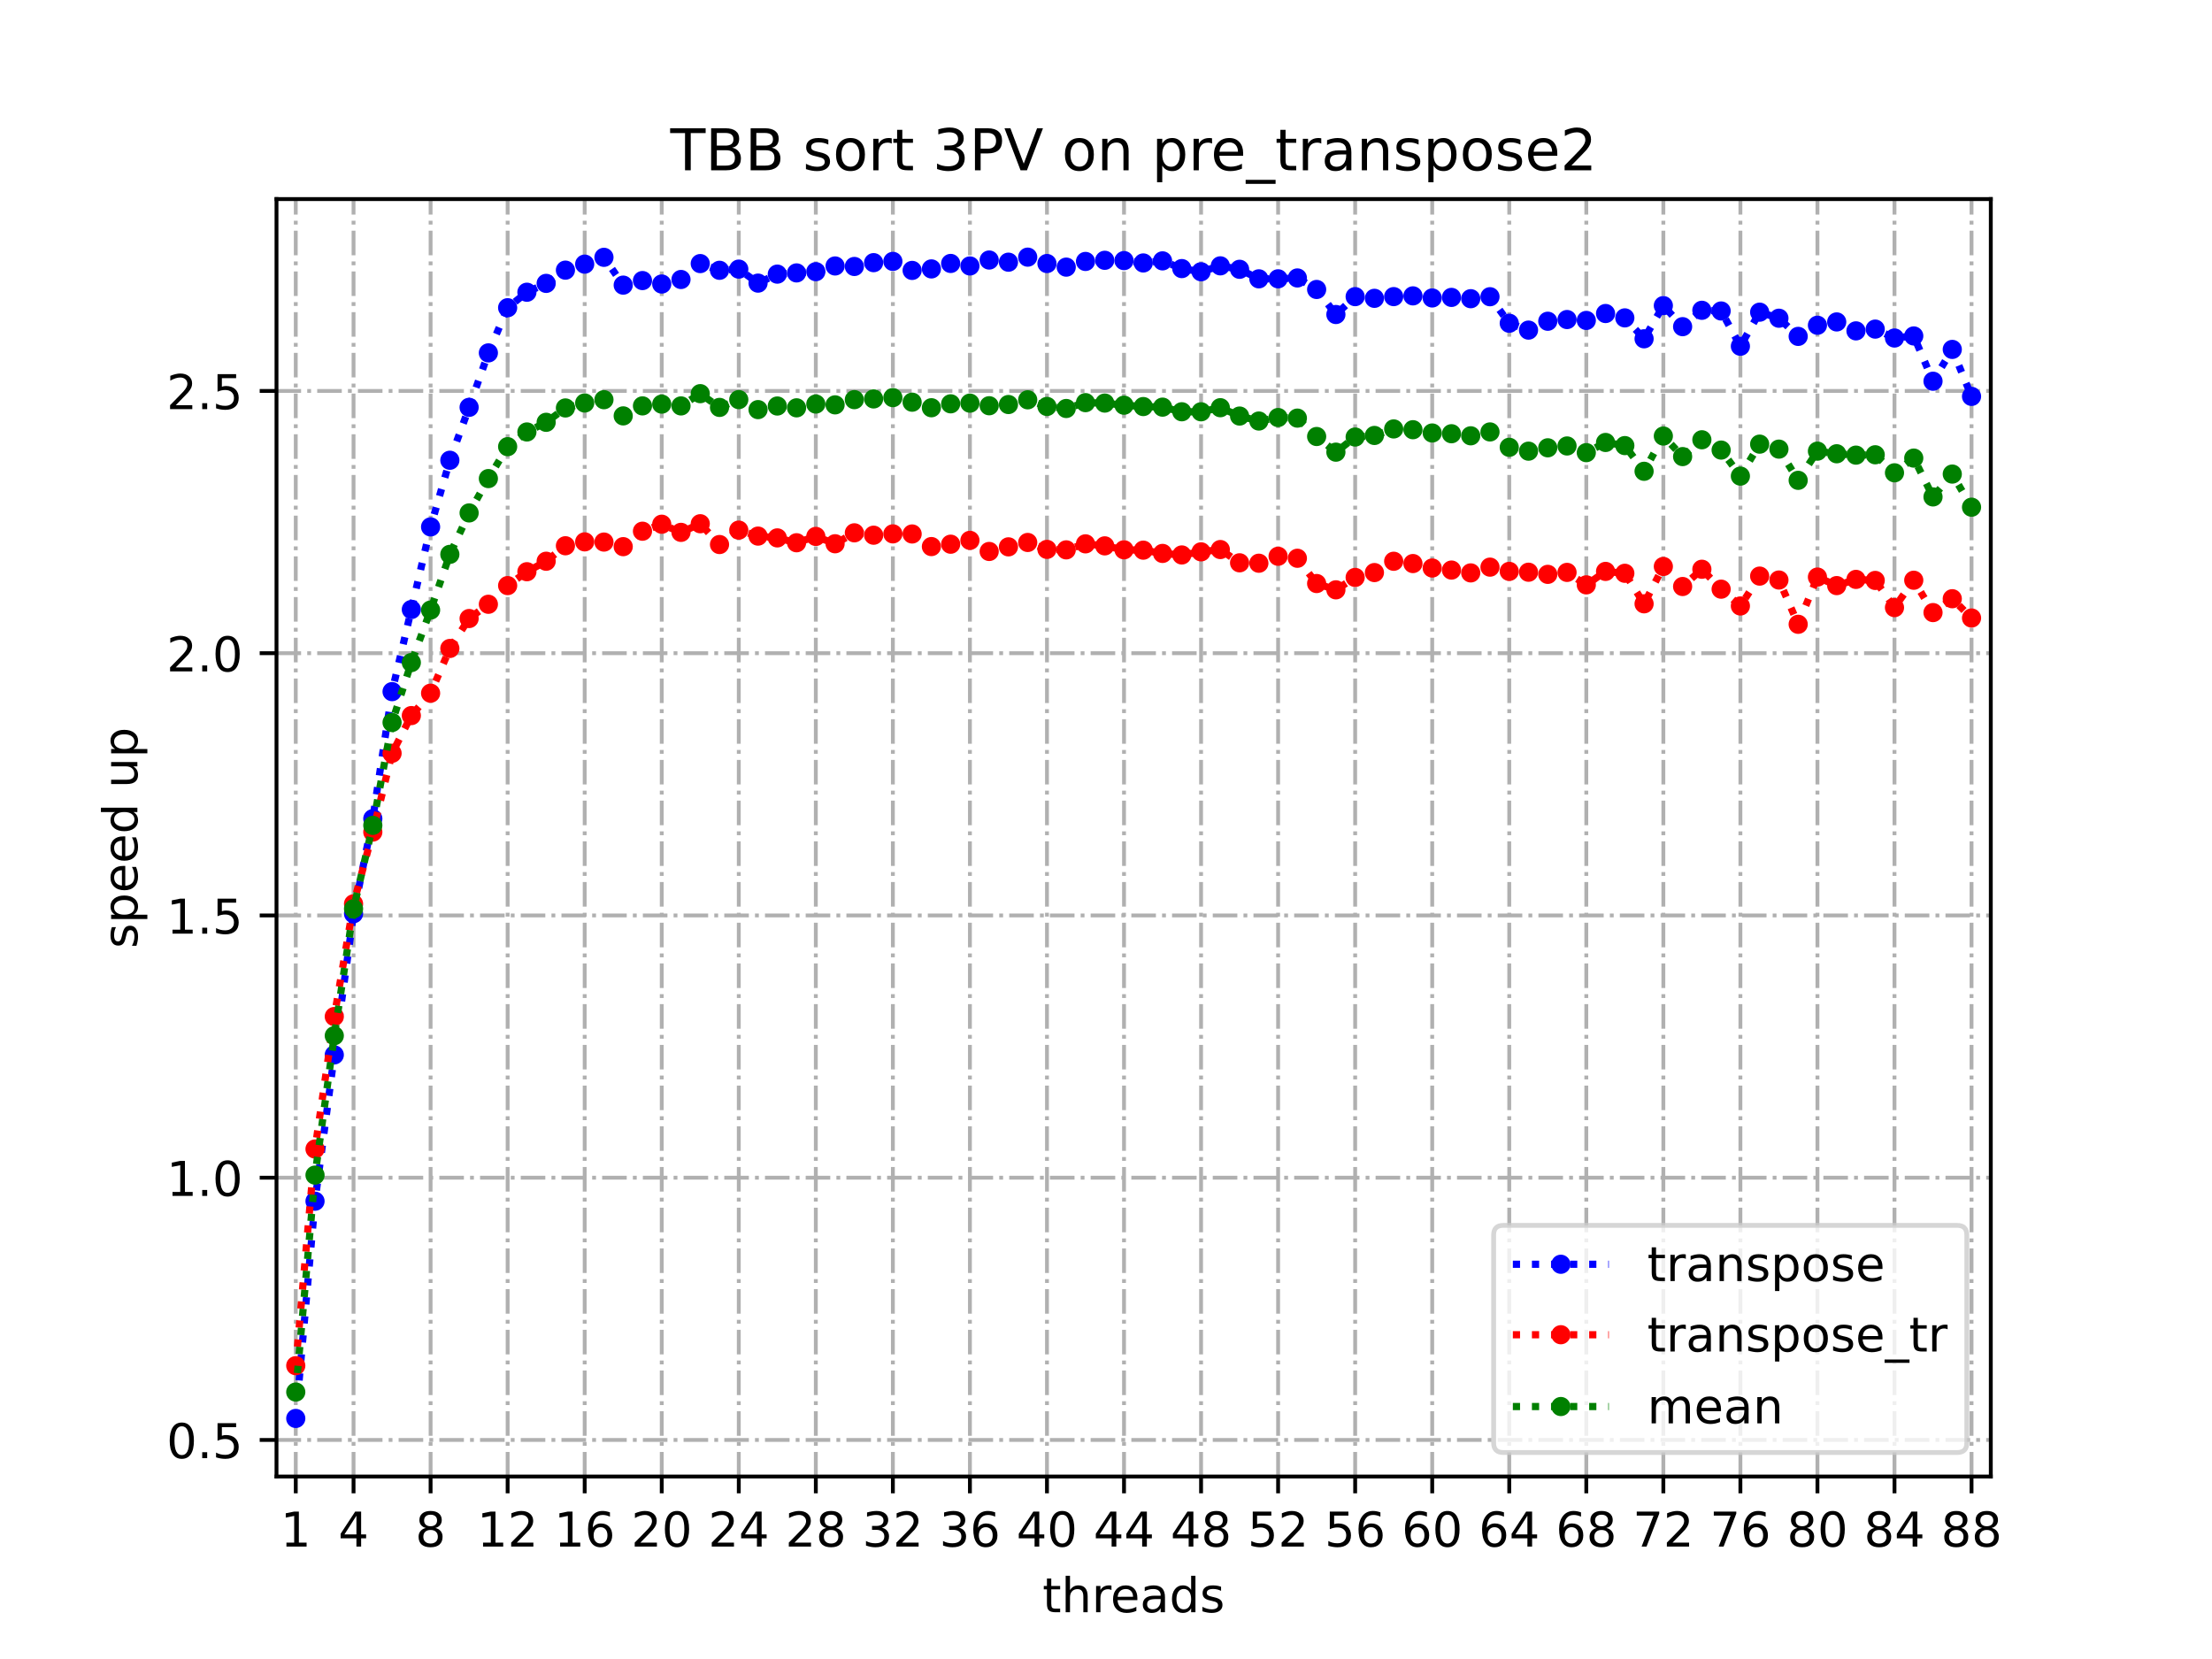 <?xml version="1.0" encoding="utf-8" standalone="no"?>
<!DOCTYPE svg PUBLIC "-//W3C//DTD SVG 1.1//EN"
  "http://www.w3.org/Graphics/SVG/1.1/DTD/svg11.dtd">
<!-- Created with matplotlib (https://matplotlib.org/) -->
<svg height="345.6pt" version="1.1" viewBox="0 0 460.8 345.6" width="460.8pt" xmlns="http://www.w3.org/2000/svg" xmlns:xlink="http://www.w3.org/1999/xlink">
 <defs>
  <style type="text/css">
*{stroke-linecap:butt;stroke-linejoin:round;}
  </style>
 </defs>
 <g id="figure_1">
  <g id="patch_1">
   <path d="M 0 345.6 
L 460.8 345.6 
L 460.8 0 
L 0 0 
z
" style="fill:#ffffff;"/>
  </g>
  <g id="axes_1">
   <g id="patch_2">
    <path d="M 57.6 307.584 
L 414.72 307.584 
L 414.72 41.472 
L 57.6 41.472 
z
" style="fill:#ffffff;"/>
   </g>
   <g id="matplotlib.axis_1">
    <g id="xtick_1">
     <g id="line2d_1">
      <path clip-path="url(#pc1eff04f5c)" d="M 61.613 307.584 
L 61.613 41.472 
" style="fill:none;stroke:#b0b0b0;stroke-dasharray:5.12,1.28,0.8,1.28;stroke-dashoffset:0;stroke-width:0.8;"/>
     </g>
     <g id="line2d_2">
      <defs>
       <path d="M 0 0 
L 0 3.5 
" id="md1d4919ead" style="stroke:#000000;stroke-width:0.8;"/>
      </defs>
      <g>
       <use style="stroke:#000000;stroke-width:0.8;" x="61.613" xlink:href="#md1d4919ead" y="307.584"/>
      </g>
     </g>
     <g id="text_1">
      <!-- 1 -->
      <defs>
       <path d="M 12.406 8.297 
L 28.516 8.297 
L 28.516 63.922 
L 10.984 60.406 
L 10.984 69.391 
L 28.422 72.906 
L 38.281 72.906 
L 38.281 8.297 
L 54.391 8.297 
L 54.391 0 
L 12.406 0 
z
" id="DejaVuSans-49"/>
      </defs>
      <g transform="translate(58.431 322.182)scale(0.1 -0.1)">
       <use xlink:href="#DejaVuSans-49"/>
      </g>
     </g>
    </g>
    <g id="xtick_2">
     <g id="line2d_3">
      <path clip-path="url(#pc1eff04f5c)" d="M 73.65 307.584 
L 73.65 41.472 
" style="fill:none;stroke:#b0b0b0;stroke-dasharray:5.12,1.28,0.8,1.28;stroke-dashoffset:0;stroke-width:0.8;"/>
     </g>
     <g id="line2d_4">
      <g>
       <use style="stroke:#000000;stroke-width:0.8;" x="73.65" xlink:href="#md1d4919ead" y="307.584"/>
      </g>
     </g>
     <g id="text_2">
      <!-- 4 -->
      <defs>
       <path d="M 37.797 64.312 
L 12.891 25.391 
L 37.797 25.391 
z
M 35.203 72.906 
L 47.609 72.906 
L 47.609 25.391 
L 58.016 25.391 
L 58.016 17.188 
L 47.609 17.188 
L 47.609 0 
L 37.797 0 
L 37.797 17.188 
L 4.891 17.188 
L 4.891 26.703 
z
" id="DejaVuSans-52"/>
      </defs>
      <g transform="translate(70.469 322.182)scale(0.1 -0.1)">
       <use xlink:href="#DejaVuSans-52"/>
      </g>
     </g>
    </g>
    <g id="xtick_3">
     <g id="line2d_5">
      <path clip-path="url(#pc1eff04f5c)" d="M 89.701 307.584 
L 89.701 41.472 
" style="fill:none;stroke:#b0b0b0;stroke-dasharray:5.12,1.28,0.8,1.28;stroke-dashoffset:0;stroke-width:0.8;"/>
     </g>
     <g id="line2d_6">
      <g>
       <use style="stroke:#000000;stroke-width:0.8;" x="89.701" xlink:href="#md1d4919ead" y="307.584"/>
      </g>
     </g>
     <g id="text_3">
      <!-- 8 -->
      <defs>
       <path d="M 31.781 34.625 
Q 24.75 34.625 20.719 30.859 
Q 16.703 27.094 16.703 20.516 
Q 16.703 13.922 20.719 10.156 
Q 24.75 6.391 31.781 6.391 
Q 38.812 6.391 42.859 10.172 
Q 46.922 13.969 46.922 20.516 
Q 46.922 27.094 42.891 30.859 
Q 38.875 34.625 31.781 34.625 
z
M 21.922 38.812 
Q 15.578 40.375 12.031 44.719 
Q 8.5 49.078 8.5 55.328 
Q 8.5 64.062 14.719 69.141 
Q 20.953 74.219 31.781 74.219 
Q 42.672 74.219 48.875 69.141 
Q 55.078 64.062 55.078 55.328 
Q 55.078 49.078 51.531 44.719 
Q 48 40.375 41.703 38.812 
Q 48.828 37.156 52.797 32.312 
Q 56.781 27.484 56.781 20.516 
Q 56.781 9.906 50.312 4.234 
Q 43.844 -1.422 31.781 -1.422 
Q 19.734 -1.422 13.25 4.234 
Q 6.781 9.906 6.781 20.516 
Q 6.781 27.484 10.781 32.312 
Q 14.797 37.156 21.922 38.812 
z
M 18.312 54.391 
Q 18.312 48.734 21.844 45.562 
Q 25.391 42.391 31.781 42.391 
Q 38.141 42.391 41.719 45.562 
Q 45.312 48.734 45.312 54.391 
Q 45.312 60.062 41.719 63.234 
Q 38.141 66.406 31.781 66.406 
Q 25.391 66.406 21.844 63.234 
Q 18.312 60.062 18.312 54.391 
z
" id="DejaVuSans-56"/>
      </defs>
      <g transform="translate(86.519 322.182)scale(0.1 -0.1)">
       <use xlink:href="#DejaVuSans-56"/>
      </g>
     </g>
    </g>
    <g id="xtick_4">
     <g id="line2d_7">
      <path clip-path="url(#pc1eff04f5c)" d="M 105.751 307.584 
L 105.751 41.472 
" style="fill:none;stroke:#b0b0b0;stroke-dasharray:5.12,1.28,0.8,1.28;stroke-dashoffset:0;stroke-width:0.8;"/>
     </g>
     <g id="line2d_8">
      <g>
       <use style="stroke:#000000;stroke-width:0.8;" x="105.751" xlink:href="#md1d4919ead" y="307.584"/>
      </g>
     </g>
     <g id="text_4">
      <!-- 12 -->
      <defs>
       <path d="M 19.188 8.297 
L 53.609 8.297 
L 53.609 0 
L 7.328 0 
L 7.328 8.297 
Q 12.938 14.109 22.625 23.891 
Q 32.328 33.688 34.812 36.531 
Q 39.547 41.844 41.422 45.531 
Q 43.312 49.219 43.312 52.781 
Q 43.312 58.594 39.234 62.25 
Q 35.156 65.922 28.609 65.922 
Q 23.969 65.922 18.812 64.312 
Q 13.672 62.703 7.812 59.422 
L 7.812 69.391 
Q 13.766 71.781 18.938 73 
Q 24.125 74.219 28.422 74.219 
Q 39.75 74.219 46.484 68.547 
Q 53.219 62.891 53.219 53.422 
Q 53.219 48.922 51.531 44.891 
Q 49.859 40.875 45.406 35.406 
Q 44.188 33.984 37.641 27.219 
Q 31.109 20.453 19.188 8.297 
z
" id="DejaVuSans-50"/>
      </defs>
      <g transform="translate(99.389 322.182)scale(0.1 -0.1)">
       <use xlink:href="#DejaVuSans-49"/>
       <use x="63.623" xlink:href="#DejaVuSans-50"/>
      </g>
     </g>
    </g>
    <g id="xtick_5">
     <g id="line2d_9">
      <path clip-path="url(#pc1eff04f5c)" d="M 121.801 307.584 
L 121.801 41.472 
" style="fill:none;stroke:#b0b0b0;stroke-dasharray:5.12,1.28,0.8,1.28;stroke-dashoffset:0;stroke-width:0.8;"/>
     </g>
     <g id="line2d_10">
      <g>
       <use style="stroke:#000000;stroke-width:0.8;" x="121.801" xlink:href="#md1d4919ead" y="307.584"/>
      </g>
     </g>
     <g id="text_5">
      <!-- 16 -->
      <defs>
       <path d="M 33.016 40.375 
Q 26.375 40.375 22.484 35.828 
Q 18.609 31.297 18.609 23.391 
Q 18.609 15.531 22.484 10.953 
Q 26.375 6.391 33.016 6.391 
Q 39.656 6.391 43.531 10.953 
Q 47.406 15.531 47.406 23.391 
Q 47.406 31.297 43.531 35.828 
Q 39.656 40.375 33.016 40.375 
z
M 52.594 71.297 
L 52.594 62.312 
Q 48.875 64.062 45.094 64.984 
Q 41.312 65.922 37.594 65.922 
Q 27.828 65.922 22.672 59.328 
Q 17.531 52.734 16.797 39.406 
Q 19.672 43.656 24.016 45.922 
Q 28.375 48.188 33.594 48.188 
Q 44.578 48.188 50.953 41.516 
Q 57.328 34.859 57.328 23.391 
Q 57.328 12.156 50.688 5.359 
Q 44.047 -1.422 33.016 -1.422 
Q 20.359 -1.422 13.672 8.266 
Q 6.984 17.969 6.984 36.375 
Q 6.984 53.656 15.188 63.938 
Q 23.391 74.219 37.203 74.219 
Q 40.922 74.219 44.703 73.484 
Q 48.484 72.75 52.594 71.297 
z
" id="DejaVuSans-54"/>
      </defs>
      <g transform="translate(115.439 322.182)scale(0.1 -0.1)">
       <use xlink:href="#DejaVuSans-49"/>
       <use x="63.623" xlink:href="#DejaVuSans-54"/>
      </g>
     </g>
    </g>
    <g id="xtick_6">
     <g id="line2d_11">
      <path clip-path="url(#pc1eff04f5c)" d="M 137.852 307.584 
L 137.852 41.472 
" style="fill:none;stroke:#b0b0b0;stroke-dasharray:5.12,1.28,0.8,1.28;stroke-dashoffset:0;stroke-width:0.8;"/>
     </g>
     <g id="line2d_12">
      <g>
       <use style="stroke:#000000;stroke-width:0.8;" x="137.852" xlink:href="#md1d4919ead" y="307.584"/>
      </g>
     </g>
     <g id="text_6">
      <!-- 20 -->
      <defs>
       <path d="M 31.781 66.406 
Q 24.172 66.406 20.328 58.906 
Q 16.5 51.422 16.5 36.375 
Q 16.5 21.391 20.328 13.891 
Q 24.172 6.391 31.781 6.391 
Q 39.453 6.391 43.281 13.891 
Q 47.125 21.391 47.125 36.375 
Q 47.125 51.422 43.281 58.906 
Q 39.453 66.406 31.781 66.406 
z
M 31.781 74.219 
Q 44.047 74.219 50.516 64.516 
Q 56.984 54.828 56.984 36.375 
Q 56.984 17.969 50.516 8.266 
Q 44.047 -1.422 31.781 -1.422 
Q 19.531 -1.422 13.062 8.266 
Q 6.594 17.969 6.594 36.375 
Q 6.594 54.828 13.062 64.516 
Q 19.531 74.219 31.781 74.219 
z
" id="DejaVuSans-48"/>
      </defs>
      <g transform="translate(131.489 322.182)scale(0.1 -0.1)">
       <use xlink:href="#DejaVuSans-50"/>
       <use x="63.623" xlink:href="#DejaVuSans-48"/>
      </g>
     </g>
    </g>
    <g id="xtick_7">
     <g id="line2d_13">
      <path clip-path="url(#pc1eff04f5c)" d="M 153.902 307.584 
L 153.902 41.472 
" style="fill:none;stroke:#b0b0b0;stroke-dasharray:5.12,1.28,0.8,1.28;stroke-dashoffset:0;stroke-width:0.8;"/>
     </g>
     <g id="line2d_14">
      <g>
       <use style="stroke:#000000;stroke-width:0.8;" x="153.902" xlink:href="#md1d4919ead" y="307.584"/>
      </g>
     </g>
     <g id="text_7">
      <!-- 24 -->
      <g transform="translate(147.54 322.182)scale(0.1 -0.1)">
       <use xlink:href="#DejaVuSans-50"/>
       <use x="63.623" xlink:href="#DejaVuSans-52"/>
      </g>
     </g>
    </g>
    <g id="xtick_8">
     <g id="line2d_15">
      <path clip-path="url(#pc1eff04f5c)" d="M 169.952 307.584 
L 169.952 41.472 
" style="fill:none;stroke:#b0b0b0;stroke-dasharray:5.12,1.28,0.8,1.28;stroke-dashoffset:0;stroke-width:0.8;"/>
     </g>
     <g id="line2d_16">
      <g>
       <use style="stroke:#000000;stroke-width:0.8;" x="169.952" xlink:href="#md1d4919ead" y="307.584"/>
      </g>
     </g>
     <g id="text_8">
      <!-- 28 -->
      <g transform="translate(163.59 322.182)scale(0.1 -0.1)">
       <use xlink:href="#DejaVuSans-50"/>
       <use x="63.623" xlink:href="#DejaVuSans-56"/>
      </g>
     </g>
    </g>
    <g id="xtick_9">
     <g id="line2d_17">
      <path clip-path="url(#pc1eff04f5c)" d="M 186.003 307.584 
L 186.003 41.472 
" style="fill:none;stroke:#b0b0b0;stroke-dasharray:5.12,1.28,0.8,1.28;stroke-dashoffset:0;stroke-width:0.8;"/>
     </g>
     <g id="line2d_18">
      <g>
       <use style="stroke:#000000;stroke-width:0.8;" x="186.003" xlink:href="#md1d4919ead" y="307.584"/>
      </g>
     </g>
     <g id="text_9">
      <!-- 32 -->
      <defs>
       <path d="M 40.578 39.312 
Q 47.656 37.797 51.625 33 
Q 55.609 28.219 55.609 21.188 
Q 55.609 10.406 48.188 4.484 
Q 40.766 -1.422 27.094 -1.422 
Q 22.516 -1.422 17.656 -0.516 
Q 12.797 0.391 7.625 2.203 
L 7.625 11.719 
Q 11.719 9.328 16.594 8.109 
Q 21.484 6.891 26.812 6.891 
Q 36.078 6.891 40.938 10.547 
Q 45.797 14.203 45.797 21.188 
Q 45.797 27.641 41.281 31.266 
Q 36.766 34.906 28.719 34.906 
L 20.219 34.906 
L 20.219 43.016 
L 29.109 43.016 
Q 36.375 43.016 40.234 45.922 
Q 44.094 48.828 44.094 54.297 
Q 44.094 59.906 40.109 62.906 
Q 36.141 65.922 28.719 65.922 
Q 24.656 65.922 20.016 65.031 
Q 15.375 64.156 9.812 62.312 
L 9.812 71.094 
Q 15.438 72.656 20.344 73.438 
Q 25.25 74.219 29.594 74.219 
Q 40.828 74.219 47.359 69.109 
Q 53.906 64.016 53.906 55.328 
Q 53.906 49.266 50.438 45.094 
Q 46.969 40.922 40.578 39.312 
z
" id="DejaVuSans-51"/>
      </defs>
      <g transform="translate(179.64 322.182)scale(0.1 -0.1)">
       <use xlink:href="#DejaVuSans-51"/>
       <use x="63.623" xlink:href="#DejaVuSans-50"/>
      </g>
     </g>
    </g>
    <g id="xtick_10">
     <g id="line2d_19">
      <path clip-path="url(#pc1eff04f5c)" d="M 202.053 307.584 
L 202.053 41.472 
" style="fill:none;stroke:#b0b0b0;stroke-dasharray:5.12,1.28,0.8,1.28;stroke-dashoffset:0;stroke-width:0.8;"/>
     </g>
     <g id="line2d_20">
      <g>
       <use style="stroke:#000000;stroke-width:0.8;" x="202.053" xlink:href="#md1d4919ead" y="307.584"/>
      </g>
     </g>
     <g id="text_10">
      <!-- 36 -->
      <g transform="translate(195.691 322.182)scale(0.1 -0.1)">
       <use xlink:href="#DejaVuSans-51"/>
       <use x="63.623" xlink:href="#DejaVuSans-54"/>
      </g>
     </g>
    </g>
    <g id="xtick_11">
     <g id="line2d_21">
      <path clip-path="url(#pc1eff04f5c)" d="M 218.103 307.584 
L 218.103 41.472 
" style="fill:none;stroke:#b0b0b0;stroke-dasharray:5.12,1.28,0.8,1.28;stroke-dashoffset:0;stroke-width:0.8;"/>
     </g>
     <g id="line2d_22">
      <g>
       <use style="stroke:#000000;stroke-width:0.8;" x="218.103" xlink:href="#md1d4919ead" y="307.584"/>
      </g>
     </g>
     <g id="text_11">
      <!-- 40 -->
      <g transform="translate(211.741 322.182)scale(0.1 -0.1)">
       <use xlink:href="#DejaVuSans-52"/>
       <use x="63.623" xlink:href="#DejaVuSans-48"/>
      </g>
     </g>
    </g>
    <g id="xtick_12">
     <g id="line2d_23">
      <path clip-path="url(#pc1eff04f5c)" d="M 234.154 307.584 
L 234.154 41.472 
" style="fill:none;stroke:#b0b0b0;stroke-dasharray:5.12,1.28,0.8,1.28;stroke-dashoffset:0;stroke-width:0.8;"/>
     </g>
     <g id="line2d_24">
      <g>
       <use style="stroke:#000000;stroke-width:0.8;" x="234.154" xlink:href="#md1d4919ead" y="307.584"/>
      </g>
     </g>
     <g id="text_12">
      <!-- 44 -->
      <g transform="translate(227.791 322.182)scale(0.1 -0.1)">
       <use xlink:href="#DejaVuSans-52"/>
       <use x="63.623" xlink:href="#DejaVuSans-52"/>
      </g>
     </g>
    </g>
    <g id="xtick_13">
     <g id="line2d_25">
      <path clip-path="url(#pc1eff04f5c)" d="M 250.204 307.584 
L 250.204 41.472 
" style="fill:none;stroke:#b0b0b0;stroke-dasharray:5.12,1.28,0.8,1.28;stroke-dashoffset:0;stroke-width:0.8;"/>
     </g>
     <g id="line2d_26">
      <g>
       <use style="stroke:#000000;stroke-width:0.8;" x="250.204" xlink:href="#md1d4919ead" y="307.584"/>
      </g>
     </g>
     <g id="text_13">
      <!-- 48 -->
      <g transform="translate(243.842 322.182)scale(0.1 -0.1)">
       <use xlink:href="#DejaVuSans-52"/>
       <use x="63.623" xlink:href="#DejaVuSans-56"/>
      </g>
     </g>
    </g>
    <g id="xtick_14">
     <g id="line2d_27">
      <path clip-path="url(#pc1eff04f5c)" d="M 266.254 307.584 
L 266.254 41.472 
" style="fill:none;stroke:#b0b0b0;stroke-dasharray:5.12,1.28,0.8,1.28;stroke-dashoffset:0;stroke-width:0.8;"/>
     </g>
     <g id="line2d_28">
      <g>
       <use style="stroke:#000000;stroke-width:0.8;" x="266.254" xlink:href="#md1d4919ead" y="307.584"/>
      </g>
     </g>
     <g id="text_14">
      <!-- 52 -->
      <defs>
       <path d="M 10.797 72.906 
L 49.516 72.906 
L 49.516 64.594 
L 19.828 64.594 
L 19.828 46.734 
Q 21.969 47.469 24.109 47.828 
Q 26.266 48.188 28.422 48.188 
Q 40.625 48.188 47.75 41.5 
Q 54.891 34.812 54.891 23.391 
Q 54.891 11.625 47.562 5.094 
Q 40.234 -1.422 26.906 -1.422 
Q 22.312 -1.422 17.547 -0.641 
Q 12.797 0.141 7.719 1.703 
L 7.719 11.625 
Q 12.109 9.234 16.797 8.062 
Q 21.484 6.891 26.703 6.891 
Q 35.156 6.891 40.078 11.328 
Q 45.016 15.766 45.016 23.391 
Q 45.016 31 40.078 35.438 
Q 35.156 39.891 26.703 39.891 
Q 22.75 39.891 18.812 39.016 
Q 14.891 38.141 10.797 36.281 
z
" id="DejaVuSans-53"/>
      </defs>
      <g transform="translate(259.892 322.182)scale(0.1 -0.1)">
       <use xlink:href="#DejaVuSans-53"/>
       <use x="63.623" xlink:href="#DejaVuSans-50"/>
      </g>
     </g>
    </g>
    <g id="xtick_15">
     <g id="line2d_29">
      <path clip-path="url(#pc1eff04f5c)" d="M 282.305 307.584 
L 282.305 41.472 
" style="fill:none;stroke:#b0b0b0;stroke-dasharray:5.12,1.28,0.8,1.28;stroke-dashoffset:0;stroke-width:0.8;"/>
     </g>
     <g id="line2d_30">
      <g>
       <use style="stroke:#000000;stroke-width:0.8;" x="282.305" xlink:href="#md1d4919ead" y="307.584"/>
      </g>
     </g>
     <g id="text_15">
      <!-- 56 -->
      <g transform="translate(275.942 322.182)scale(0.1 -0.1)">
       <use xlink:href="#DejaVuSans-53"/>
       <use x="63.623" xlink:href="#DejaVuSans-54"/>
      </g>
     </g>
    </g>
    <g id="xtick_16">
     <g id="line2d_31">
      <path clip-path="url(#pc1eff04f5c)" d="M 298.355 307.584 
L 298.355 41.472 
" style="fill:none;stroke:#b0b0b0;stroke-dasharray:5.12,1.28,0.8,1.28;stroke-dashoffset:0;stroke-width:0.8;"/>
     </g>
     <g id="line2d_32">
      <g>
       <use style="stroke:#000000;stroke-width:0.8;" x="298.355" xlink:href="#md1d4919ead" y="307.584"/>
      </g>
     </g>
     <g id="text_16">
      <!-- 60 -->
      <g transform="translate(291.993 322.182)scale(0.1 -0.1)">
       <use xlink:href="#DejaVuSans-54"/>
       <use x="63.623" xlink:href="#DejaVuSans-48"/>
      </g>
     </g>
    </g>
    <g id="xtick_17">
     <g id="line2d_33">
      <path clip-path="url(#pc1eff04f5c)" d="M 314.405 307.584 
L 314.405 41.472 
" style="fill:none;stroke:#b0b0b0;stroke-dasharray:5.12,1.28,0.8,1.28;stroke-dashoffset:0;stroke-width:0.8;"/>
     </g>
     <g id="line2d_34">
      <g>
       <use style="stroke:#000000;stroke-width:0.8;" x="314.405" xlink:href="#md1d4919ead" y="307.584"/>
      </g>
     </g>
     <g id="text_17">
      <!-- 64 -->
      <g transform="translate(308.043 322.182)scale(0.1 -0.1)">
       <use xlink:href="#DejaVuSans-54"/>
       <use x="63.623" xlink:href="#DejaVuSans-52"/>
      </g>
     </g>
    </g>
    <g id="xtick_18">
     <g id="line2d_35">
      <path clip-path="url(#pc1eff04f5c)" d="M 330.456 307.584 
L 330.456 41.472 
" style="fill:none;stroke:#b0b0b0;stroke-dasharray:5.12,1.28,0.8,1.28;stroke-dashoffset:0;stroke-width:0.8;"/>
     </g>
     <g id="line2d_36">
      <g>
       <use style="stroke:#000000;stroke-width:0.8;" x="330.456" xlink:href="#md1d4919ead" y="307.584"/>
      </g>
     </g>
     <g id="text_18">
      <!-- 68 -->
      <g transform="translate(324.093 322.182)scale(0.1 -0.1)">
       <use xlink:href="#DejaVuSans-54"/>
       <use x="63.623" xlink:href="#DejaVuSans-56"/>
      </g>
     </g>
    </g>
    <g id="xtick_19">
     <g id="line2d_37">
      <path clip-path="url(#pc1eff04f5c)" d="M 346.506 307.584 
L 346.506 41.472 
" style="fill:none;stroke:#b0b0b0;stroke-dasharray:5.12,1.28,0.8,1.28;stroke-dashoffset:0;stroke-width:0.8;"/>
     </g>
     <g id="line2d_38">
      <g>
       <use style="stroke:#000000;stroke-width:0.8;" x="346.506" xlink:href="#md1d4919ead" y="307.584"/>
      </g>
     </g>
     <g id="text_19">
      <!-- 72 -->
      <defs>
       <path d="M 8.203 72.906 
L 55.078 72.906 
L 55.078 68.703 
L 28.609 0 
L 18.312 0 
L 43.219 64.594 
L 8.203 64.594 
z
" id="DejaVuSans-55"/>
      </defs>
      <g transform="translate(340.144 322.182)scale(0.1 -0.1)">
       <use xlink:href="#DejaVuSans-55"/>
       <use x="63.623" xlink:href="#DejaVuSans-50"/>
      </g>
     </g>
    </g>
    <g id="xtick_20">
     <g id="line2d_39">
      <path clip-path="url(#pc1eff04f5c)" d="M 362.556 307.584 
L 362.556 41.472 
" style="fill:none;stroke:#b0b0b0;stroke-dasharray:5.12,1.28,0.8,1.28;stroke-dashoffset:0;stroke-width:0.8;"/>
     </g>
     <g id="line2d_40">
      <g>
       <use style="stroke:#000000;stroke-width:0.8;" x="362.556" xlink:href="#md1d4919ead" y="307.584"/>
      </g>
     </g>
     <g id="text_20">
      <!-- 76 -->
      <g transform="translate(356.194 322.182)scale(0.1 -0.1)">
       <use xlink:href="#DejaVuSans-55"/>
       <use x="63.623" xlink:href="#DejaVuSans-54"/>
      </g>
     </g>
    </g>
    <g id="xtick_21">
     <g id="line2d_41">
      <path clip-path="url(#pc1eff04f5c)" d="M 378.607 307.584 
L 378.607 41.472 
" style="fill:none;stroke:#b0b0b0;stroke-dasharray:5.12,1.28,0.8,1.28;stroke-dashoffset:0;stroke-width:0.8;"/>
     </g>
     <g id="line2d_42">
      <g>
       <use style="stroke:#000000;stroke-width:0.8;" x="378.607" xlink:href="#md1d4919ead" y="307.584"/>
      </g>
     </g>
     <g id="text_21">
      <!-- 80 -->
      <g transform="translate(372.244 322.182)scale(0.1 -0.1)">
       <use xlink:href="#DejaVuSans-56"/>
       <use x="63.623" xlink:href="#DejaVuSans-48"/>
      </g>
     </g>
    </g>
    <g id="xtick_22">
     <g id="line2d_43">
      <path clip-path="url(#pc1eff04f5c)" d="M 394.657 307.584 
L 394.657 41.472 
" style="fill:none;stroke:#b0b0b0;stroke-dasharray:5.12,1.28,0.8,1.28;stroke-dashoffset:0;stroke-width:0.8;"/>
     </g>
     <g id="line2d_44">
      <g>
       <use style="stroke:#000000;stroke-width:0.8;" x="394.657" xlink:href="#md1d4919ead" y="307.584"/>
      </g>
     </g>
     <g id="text_22">
      <!-- 84 -->
      <g transform="translate(388.295 322.182)scale(0.1 -0.1)">
       <use xlink:href="#DejaVuSans-56"/>
       <use x="63.623" xlink:href="#DejaVuSans-52"/>
      </g>
     </g>
    </g>
    <g id="xtick_23">
     <g id="line2d_45">
      <path clip-path="url(#pc1eff04f5c)" d="M 410.707 307.584 
L 410.707 41.472 
" style="fill:none;stroke:#b0b0b0;stroke-dasharray:5.12,1.28,0.8,1.28;stroke-dashoffset:0;stroke-width:0.8;"/>
     </g>
     <g id="line2d_46">
      <g>
       <use style="stroke:#000000;stroke-width:0.8;" x="410.707" xlink:href="#md1d4919ead" y="307.584"/>
      </g>
     </g>
     <g id="text_23">
      <!-- 88 -->
      <g transform="translate(404.345 322.182)scale(0.1 -0.1)">
       <use xlink:href="#DejaVuSans-56"/>
       <use x="63.623" xlink:href="#DejaVuSans-56"/>
      </g>
     </g>
    </g>
    <g id="text_24">
     <!-- threads -->
     <defs>
      <path d="M 18.312 70.219 
L 18.312 54.688 
L 36.812 54.688 
L 36.812 47.703 
L 18.312 47.703 
L 18.312 18.016 
Q 18.312 11.328 20.141 9.422 
Q 21.969 7.516 27.594 7.516 
L 36.812 7.516 
L 36.812 0 
L 27.594 0 
Q 17.188 0 13.234 3.875 
Q 9.281 7.766 9.281 18.016 
L 9.281 47.703 
L 2.688 47.703 
L 2.688 54.688 
L 9.281 54.688 
L 9.281 70.219 
z
" id="DejaVuSans-116"/>
      <path d="M 54.891 33.016 
L 54.891 0 
L 45.906 0 
L 45.906 32.719 
Q 45.906 40.484 42.875 44.328 
Q 39.844 48.188 33.797 48.188 
Q 26.516 48.188 22.312 43.547 
Q 18.109 38.922 18.109 30.906 
L 18.109 0 
L 9.078 0 
L 9.078 75.984 
L 18.109 75.984 
L 18.109 46.188 
Q 21.344 51.125 25.703 53.562 
Q 30.078 56 35.797 56 
Q 45.219 56 50.047 50.172 
Q 54.891 44.344 54.891 33.016 
z
" id="DejaVuSans-104"/>
      <path d="M 41.109 46.297 
Q 39.594 47.172 37.812 47.578 
Q 36.031 48 33.891 48 
Q 26.266 48 22.188 43.047 
Q 18.109 38.094 18.109 28.812 
L 18.109 0 
L 9.078 0 
L 9.078 54.688 
L 18.109 54.688 
L 18.109 46.188 
Q 20.953 51.172 25.484 53.578 
Q 30.031 56 36.531 56 
Q 37.453 56 38.578 55.875 
Q 39.703 55.766 41.062 55.516 
z
" id="DejaVuSans-114"/>
      <path d="M 56.203 29.594 
L 56.203 25.203 
L 14.891 25.203 
Q 15.484 15.922 20.484 11.062 
Q 25.484 6.203 34.422 6.203 
Q 39.594 6.203 44.453 7.469 
Q 49.312 8.734 54.109 11.281 
L 54.109 2.781 
Q 49.266 0.734 44.188 -0.344 
Q 39.109 -1.422 33.891 -1.422 
Q 20.797 -1.422 13.156 6.188 
Q 5.516 13.812 5.516 26.812 
Q 5.516 40.234 12.766 48.109 
Q 20.016 56 32.328 56 
Q 43.359 56 49.781 48.891 
Q 56.203 41.797 56.203 29.594 
z
M 47.219 32.234 
Q 47.125 39.594 43.094 43.984 
Q 39.062 48.391 32.422 48.391 
Q 24.906 48.391 20.391 44.141 
Q 15.875 39.891 15.188 32.172 
z
" id="DejaVuSans-101"/>
      <path d="M 34.281 27.484 
Q 23.391 27.484 19.188 25 
Q 14.984 22.516 14.984 16.5 
Q 14.984 11.719 18.141 8.906 
Q 21.297 6.109 26.703 6.109 
Q 34.188 6.109 38.703 11.406 
Q 43.219 16.703 43.219 25.484 
L 43.219 27.484 
z
M 52.203 31.203 
L 52.203 0 
L 43.219 0 
L 43.219 8.297 
Q 40.141 3.328 35.547 0.953 
Q 30.953 -1.422 24.312 -1.422 
Q 15.922 -1.422 10.953 3.297 
Q 6 8.016 6 15.922 
Q 6 25.141 12.172 29.828 
Q 18.359 34.516 30.609 34.516 
L 43.219 34.516 
L 43.219 35.406 
Q 43.219 41.609 39.141 45 
Q 35.062 48.391 27.688 48.391 
Q 23 48.391 18.547 47.266 
Q 14.109 46.141 10.016 43.891 
L 10.016 52.203 
Q 14.938 54.109 19.578 55.047 
Q 24.219 56 28.609 56 
Q 40.484 56 46.344 49.844 
Q 52.203 43.703 52.203 31.203 
z
" id="DejaVuSans-97"/>
      <path d="M 45.406 46.391 
L 45.406 75.984 
L 54.391 75.984 
L 54.391 0 
L 45.406 0 
L 45.406 8.203 
Q 42.578 3.328 38.25 0.953 
Q 33.938 -1.422 27.875 -1.422 
Q 17.969 -1.422 11.734 6.484 
Q 5.516 14.406 5.516 27.297 
Q 5.516 40.188 11.734 48.094 
Q 17.969 56 27.875 56 
Q 33.938 56 38.25 53.625 
Q 42.578 51.266 45.406 46.391 
z
M 14.797 27.297 
Q 14.797 17.391 18.875 11.75 
Q 22.953 6.109 30.078 6.109 
Q 37.203 6.109 41.297 11.75 
Q 45.406 17.391 45.406 27.297 
Q 45.406 37.203 41.297 42.844 
Q 37.203 48.484 30.078 48.484 
Q 22.953 48.484 18.875 42.844 
Q 14.797 37.203 14.797 27.297 
z
" id="DejaVuSans-100"/>
      <path d="M 44.281 53.078 
L 44.281 44.578 
Q 40.484 46.531 36.375 47.5 
Q 32.281 48.484 27.875 48.484 
Q 21.188 48.484 17.844 46.438 
Q 14.5 44.391 14.5 40.281 
Q 14.5 37.156 16.891 35.375 
Q 19.281 33.594 26.516 31.984 
L 29.594 31.297 
Q 39.156 29.25 43.188 25.516 
Q 47.219 21.781 47.219 15.094 
Q 47.219 7.469 41.188 3.016 
Q 35.156 -1.422 24.609 -1.422 
Q 20.219 -1.422 15.453 -0.562 
Q 10.688 0.297 5.422 2 
L 5.422 11.281 
Q 10.406 8.688 15.234 7.391 
Q 20.062 6.109 24.812 6.109 
Q 31.156 6.109 34.562 8.281 
Q 37.984 10.453 37.984 14.406 
Q 37.984 18.062 35.516 20.016 
Q 33.062 21.969 24.703 23.781 
L 21.578 24.516 
Q 13.234 26.266 9.516 29.906 
Q 5.812 33.547 5.812 39.891 
Q 5.812 47.609 11.281 51.797 
Q 16.75 56 26.812 56 
Q 31.781 56 36.172 55.266 
Q 40.578 54.547 44.281 53.078 
z
" id="DejaVuSans-115"/>
     </defs>
     <g transform="translate(217.169 335.861)scale(0.1 -0.1)">
      <use xlink:href="#DejaVuSans-116"/>
      <use x="39.209" xlink:href="#DejaVuSans-104"/>
      <use x="102.588" xlink:href="#DejaVuSans-114"/>
      <use x="141.451" xlink:href="#DejaVuSans-101"/>
      <use x="202.975" xlink:href="#DejaVuSans-97"/>
      <use x="264.254" xlink:href="#DejaVuSans-100"/>
      <use x="327.73" xlink:href="#DejaVuSans-115"/>
     </g>
    </g>
   </g>
   <g id="matplotlib.axis_2">
    <g id="ytick_1">
     <g id="line2d_47">
      <path clip-path="url(#pc1eff04f5c)" d="M 57.6 299.964 
L 414.72 299.964 
" style="fill:none;stroke:#b0b0b0;stroke-dasharray:5.12,1.28,0.8,1.28;stroke-dashoffset:0;stroke-width:0.8;"/>
     </g>
     <g id="line2d_48">
      <defs>
       <path d="M 0 0 
L -3.5 0 
" id="mdf0b13dce5" style="stroke:#000000;stroke-width:0.8;"/>
      </defs>
      <g>
       <use style="stroke:#000000;stroke-width:0.8;" x="57.6" xlink:href="#mdf0b13dce5" y="299.964"/>
      </g>
     </g>
     <g id="text_25">
      <!-- 0.5 -->
      <defs>
       <path d="M 10.688 12.406 
L 21 12.406 
L 21 0 
L 10.688 0 
z
" id="DejaVuSans-46"/>
      </defs>
      <g transform="translate(34.697 303.763)scale(0.1 -0.1)">
       <use xlink:href="#DejaVuSans-48"/>
       <use x="63.623" xlink:href="#DejaVuSans-46"/>
       <use x="95.41" xlink:href="#DejaVuSans-53"/>
      </g>
     </g>
    </g>
    <g id="ytick_2">
     <g id="line2d_49">
      <path clip-path="url(#pc1eff04f5c)" d="M 57.6 245.332 
L 414.72 245.332 
" style="fill:none;stroke:#b0b0b0;stroke-dasharray:5.12,1.28,0.8,1.28;stroke-dashoffset:0;stroke-width:0.8;"/>
     </g>
     <g id="line2d_50">
      <g>
       <use style="stroke:#000000;stroke-width:0.8;" x="57.6" xlink:href="#mdf0b13dce5" y="245.332"/>
      </g>
     </g>
     <g id="text_26">
      <!-- 1.0 -->
      <g transform="translate(34.697 249.131)scale(0.1 -0.1)">
       <use xlink:href="#DejaVuSans-49"/>
       <use x="63.623" xlink:href="#DejaVuSans-46"/>
       <use x="95.41" xlink:href="#DejaVuSans-48"/>
      </g>
     </g>
    </g>
    <g id="ytick_3">
     <g id="line2d_51">
      <path clip-path="url(#pc1eff04f5c)" d="M 57.6 190.699 
L 414.72 190.699 
" style="fill:none;stroke:#b0b0b0;stroke-dasharray:5.12,1.28,0.8,1.28;stroke-dashoffset:0;stroke-width:0.8;"/>
     </g>
     <g id="line2d_52">
      <g>
       <use style="stroke:#000000;stroke-width:0.8;" x="57.6" xlink:href="#mdf0b13dce5" y="190.699"/>
      </g>
     </g>
     <g id="text_27">
      <!-- 1.5 -->
      <g transform="translate(34.697 194.498)scale(0.1 -0.1)">
       <use xlink:href="#DejaVuSans-49"/>
       <use x="63.623" xlink:href="#DejaVuSans-46"/>
       <use x="95.41" xlink:href="#DejaVuSans-53"/>
      </g>
     </g>
    </g>
    <g id="ytick_4">
     <g id="line2d_53">
      <path clip-path="url(#pc1eff04f5c)" d="M 57.6 136.067 
L 414.72 136.067 
" style="fill:none;stroke:#b0b0b0;stroke-dasharray:5.12,1.28,0.8,1.28;stroke-dashoffset:0;stroke-width:0.8;"/>
     </g>
     <g id="line2d_54">
      <g>
       <use style="stroke:#000000;stroke-width:0.8;" x="57.6" xlink:href="#mdf0b13dce5" y="136.067"/>
      </g>
     </g>
     <g id="text_28">
      <!-- 2.0 -->
      <g transform="translate(34.697 139.866)scale(0.1 -0.1)">
       <use xlink:href="#DejaVuSans-50"/>
       <use x="63.623" xlink:href="#DejaVuSans-46"/>
       <use x="95.41" xlink:href="#DejaVuSans-48"/>
      </g>
     </g>
    </g>
    <g id="ytick_5">
     <g id="line2d_55">
      <path clip-path="url(#pc1eff04f5c)" d="M 57.6 81.434 
L 414.72 81.434 
" style="fill:none;stroke:#b0b0b0;stroke-dasharray:5.12,1.28,0.8,1.28;stroke-dashoffset:0;stroke-width:0.8;"/>
     </g>
     <g id="line2d_56">
      <g>
       <use style="stroke:#000000;stroke-width:0.8;" x="57.6" xlink:href="#mdf0b13dce5" y="81.434"/>
      </g>
     </g>
     <g id="text_29">
      <!-- 2.5 -->
      <g transform="translate(34.697 85.233)scale(0.1 -0.1)">
       <use xlink:href="#DejaVuSans-50"/>
       <use x="63.623" xlink:href="#DejaVuSans-46"/>
       <use x="95.41" xlink:href="#DejaVuSans-53"/>
      </g>
     </g>
    </g>
    <g id="text_30">
     <!-- speed up -->
     <defs>
      <path d="M 18.109 8.203 
L 18.109 -20.797 
L 9.078 -20.797 
L 9.078 54.688 
L 18.109 54.688 
L 18.109 46.391 
Q 20.953 51.266 25.266 53.625 
Q 29.594 56 35.594 56 
Q 45.562 56 51.781 48.094 
Q 58.016 40.188 58.016 27.297 
Q 58.016 14.406 51.781 6.484 
Q 45.562 -1.422 35.594 -1.422 
Q 29.594 -1.422 25.266 0.953 
Q 20.953 3.328 18.109 8.203 
z
M 48.688 27.297 
Q 48.688 37.203 44.609 42.844 
Q 40.531 48.484 33.406 48.484 
Q 26.266 48.484 22.188 42.844 
Q 18.109 37.203 18.109 27.297 
Q 18.109 17.391 22.188 11.75 
Q 26.266 6.109 33.406 6.109 
Q 40.531 6.109 44.609 11.75 
Q 48.688 17.391 48.688 27.297 
z
" id="DejaVuSans-112"/>
      <path id="DejaVuSans-32"/>
      <path d="M 8.5 21.578 
L 8.5 54.688 
L 17.484 54.688 
L 17.484 21.922 
Q 17.484 14.156 20.5 10.266 
Q 23.531 6.391 29.594 6.391 
Q 36.859 6.391 41.078 11.031 
Q 45.312 15.672 45.312 23.688 
L 45.312 54.688 
L 54.297 54.688 
L 54.297 0 
L 45.312 0 
L 45.312 8.406 
Q 42.047 3.422 37.719 1 
Q 33.406 -1.422 27.688 -1.422 
Q 18.266 -1.422 13.375 4.438 
Q 8.5 10.297 8.5 21.578 
z
M 31.109 56 
z
" id="DejaVuSans-117"/>
     </defs>
     <g transform="translate(28.617 197.566)rotate(-90)scale(0.1 -0.1)">
      <use xlink:href="#DejaVuSans-115"/>
      <use x="52.1" xlink:href="#DejaVuSans-112"/>
      <use x="115.576" xlink:href="#DejaVuSans-101"/>
      <use x="177.1" xlink:href="#DejaVuSans-101"/>
      <use x="238.623" xlink:href="#DejaVuSans-100"/>
      <use x="302.1" xlink:href="#DejaVuSans-32"/>
      <use x="333.887" xlink:href="#DejaVuSans-117"/>
      <use x="397.266" xlink:href="#DejaVuSans-112"/>
     </g>
    </g>
   </g>
   <g id="line2d_57">
    <path clip-path="url(#pc1eff04f5c)" d="M 61.613 295.488 
L 65.625 250.234 
L 69.638 219.753 
L 73.65 190.341 
L 77.663 170.546 
L 81.676 144.079 
L 85.688 126.976 
L 89.701 109.763 
L 93.713 95.879 
L 97.726 84.855 
L 101.738 73.515 
L 105.751 64.104 
L 109.764 60.877 
L 113.776 59.035 
L 117.789 56.277 
L 121.801 55.025 
L 125.814 53.606 
L 129.827 59.397 
L 133.839 58.447 
L 137.852 59.167 
L 141.864 58.222 
L 145.877 54.909 
L 149.889 56.307 
L 153.902 56.06 
L 157.915 58.979 
L 161.927 57.106 
L 165.94 56.853 
L 169.952 56.591 
L 173.965 55.405 
L 177.978 55.51 
L 181.99 54.715 
L 186.003 54.454 
L 190.015 56.333 
L 194.028 56.02 
L 198.04 54.881 
L 202.053 55.403 
L 206.066 54.169 
L 210.078 54.618 
L 214.091 53.568 
L 218.103 54.897 
L 222.116 55.648 
L 226.129 54.464 
L 230.141 54.226 
L 234.154 54.288 
L 238.166 54.777 
L 242.179 54.344 
L 246.191 55.951 
L 250.204 56.611 
L 254.217 55.381 
L 258.229 56.099 
L 262.242 58.086 
L 266.254 58.081 
L 270.267 57.903 
L 274.28 60.301 
L 278.292 65.518 
L 282.305 61.795 
L 286.317 62.148 
L 290.33 61.79 
L 294.342 61.636 
L 298.355 62.072 
L 302.368 61.955 
L 306.38 62.225 
L 310.393 61.814 
L 314.405 67.338 
L 318.418 68.768 
L 322.431 66.922 
L 326.443 66.565 
L 330.456 66.752 
L 334.468 65.313 
L 338.481 66.221 
L 342.493 70.576 
L 346.506 63.664 
L 350.519 68.051 
L 354.531 64.64 
L 358.544 64.783 
L 362.556 72.127 
L 366.569 65.032 
L 370.582 66.291 
L 374.594 70.076 
L 378.607 67.756 
L 382.619 67.064 
L 386.632 68.927 
L 390.644 68.559 
L 394.657 70.415 
L 398.67 69.985 
L 402.682 79.418 
L 406.695 72.789 
L 410.707 82.576 
" style="fill:none;stroke:#0000ff;stroke-dasharray:1.5,2.475;stroke-dashoffset:0;stroke-width:1.5;"/>
    <defs>
     <path d="M 0 1.5 
C 0.398 1.5 0.779 1.342 1.061 1.061 
C 1.342 0.779 1.5 0.398 1.5 0 
C 1.5 -0.398 1.342 -0.779 1.061 -1.061 
C 0.779 -1.342 0.398 -1.5 0 -1.5 
C -0.398 -1.5 -0.779 -1.342 -1.061 -1.061 
C -1.342 -0.779 -1.5 -0.398 -1.5 0 
C -1.5 0.398 -1.342 0.779 -1.061 1.061 
C -0.779 1.342 -0.398 1.5 0 1.5 
z
" id="m1be9bfef09" style="stroke:#0000ff;"/>
    </defs>
    <g clip-path="url(#pc1eff04f5c)">
     <use style="fill:#0000ff;stroke:#0000ff;" x="61.613" xlink:href="#m1be9bfef09" y="295.488"/>
     <use style="fill:#0000ff;stroke:#0000ff;" x="65.625" xlink:href="#m1be9bfef09" y="250.234"/>
     <use style="fill:#0000ff;stroke:#0000ff;" x="69.638" xlink:href="#m1be9bfef09" y="219.753"/>
     <use style="fill:#0000ff;stroke:#0000ff;" x="73.65" xlink:href="#m1be9bfef09" y="190.341"/>
     <use style="fill:#0000ff;stroke:#0000ff;" x="77.663" xlink:href="#m1be9bfef09" y="170.546"/>
     <use style="fill:#0000ff;stroke:#0000ff;" x="81.676" xlink:href="#m1be9bfef09" y="144.079"/>
     <use style="fill:#0000ff;stroke:#0000ff;" x="85.688" xlink:href="#m1be9bfef09" y="126.976"/>
     <use style="fill:#0000ff;stroke:#0000ff;" x="89.701" xlink:href="#m1be9bfef09" y="109.763"/>
     <use style="fill:#0000ff;stroke:#0000ff;" x="93.713" xlink:href="#m1be9bfef09" y="95.879"/>
     <use style="fill:#0000ff;stroke:#0000ff;" x="97.726" xlink:href="#m1be9bfef09" y="84.855"/>
     <use style="fill:#0000ff;stroke:#0000ff;" x="101.738" xlink:href="#m1be9bfef09" y="73.515"/>
     <use style="fill:#0000ff;stroke:#0000ff;" x="105.751" xlink:href="#m1be9bfef09" y="64.104"/>
     <use style="fill:#0000ff;stroke:#0000ff;" x="109.764" xlink:href="#m1be9bfef09" y="60.877"/>
     <use style="fill:#0000ff;stroke:#0000ff;" x="113.776" xlink:href="#m1be9bfef09" y="59.035"/>
     <use style="fill:#0000ff;stroke:#0000ff;" x="117.789" xlink:href="#m1be9bfef09" y="56.277"/>
     <use style="fill:#0000ff;stroke:#0000ff;" x="121.801" xlink:href="#m1be9bfef09" y="55.025"/>
     <use style="fill:#0000ff;stroke:#0000ff;" x="125.814" xlink:href="#m1be9bfef09" y="53.606"/>
     <use style="fill:#0000ff;stroke:#0000ff;" x="129.827" xlink:href="#m1be9bfef09" y="59.397"/>
     <use style="fill:#0000ff;stroke:#0000ff;" x="133.839" xlink:href="#m1be9bfef09" y="58.447"/>
     <use style="fill:#0000ff;stroke:#0000ff;" x="137.852" xlink:href="#m1be9bfef09" y="59.167"/>
     <use style="fill:#0000ff;stroke:#0000ff;" x="141.864" xlink:href="#m1be9bfef09" y="58.222"/>
     <use style="fill:#0000ff;stroke:#0000ff;" x="145.877" xlink:href="#m1be9bfef09" y="54.909"/>
     <use style="fill:#0000ff;stroke:#0000ff;" x="149.889" xlink:href="#m1be9bfef09" y="56.307"/>
     <use style="fill:#0000ff;stroke:#0000ff;" x="153.902" xlink:href="#m1be9bfef09" y="56.06"/>
     <use style="fill:#0000ff;stroke:#0000ff;" x="157.915" xlink:href="#m1be9bfef09" y="58.979"/>
     <use style="fill:#0000ff;stroke:#0000ff;" x="161.927" xlink:href="#m1be9bfef09" y="57.106"/>
     <use style="fill:#0000ff;stroke:#0000ff;" x="165.94" xlink:href="#m1be9bfef09" y="56.853"/>
     <use style="fill:#0000ff;stroke:#0000ff;" x="169.952" xlink:href="#m1be9bfef09" y="56.591"/>
     <use style="fill:#0000ff;stroke:#0000ff;" x="173.965" xlink:href="#m1be9bfef09" y="55.405"/>
     <use style="fill:#0000ff;stroke:#0000ff;" x="177.978" xlink:href="#m1be9bfef09" y="55.51"/>
     <use style="fill:#0000ff;stroke:#0000ff;" x="181.99" xlink:href="#m1be9bfef09" y="54.715"/>
     <use style="fill:#0000ff;stroke:#0000ff;" x="186.003" xlink:href="#m1be9bfef09" y="54.454"/>
     <use style="fill:#0000ff;stroke:#0000ff;" x="190.015" xlink:href="#m1be9bfef09" y="56.333"/>
     <use style="fill:#0000ff;stroke:#0000ff;" x="194.028" xlink:href="#m1be9bfef09" y="56.02"/>
     <use style="fill:#0000ff;stroke:#0000ff;" x="198.04" xlink:href="#m1be9bfef09" y="54.881"/>
     <use style="fill:#0000ff;stroke:#0000ff;" x="202.053" xlink:href="#m1be9bfef09" y="55.403"/>
     <use style="fill:#0000ff;stroke:#0000ff;" x="206.066" xlink:href="#m1be9bfef09" y="54.169"/>
     <use style="fill:#0000ff;stroke:#0000ff;" x="210.078" xlink:href="#m1be9bfef09" y="54.618"/>
     <use style="fill:#0000ff;stroke:#0000ff;" x="214.091" xlink:href="#m1be9bfef09" y="53.568"/>
     <use style="fill:#0000ff;stroke:#0000ff;" x="218.103" xlink:href="#m1be9bfef09" y="54.897"/>
     <use style="fill:#0000ff;stroke:#0000ff;" x="222.116" xlink:href="#m1be9bfef09" y="55.648"/>
     <use style="fill:#0000ff;stroke:#0000ff;" x="226.129" xlink:href="#m1be9bfef09" y="54.464"/>
     <use style="fill:#0000ff;stroke:#0000ff;" x="230.141" xlink:href="#m1be9bfef09" y="54.226"/>
     <use style="fill:#0000ff;stroke:#0000ff;" x="234.154" xlink:href="#m1be9bfef09" y="54.288"/>
     <use style="fill:#0000ff;stroke:#0000ff;" x="238.166" xlink:href="#m1be9bfef09" y="54.777"/>
     <use style="fill:#0000ff;stroke:#0000ff;" x="242.179" xlink:href="#m1be9bfef09" y="54.344"/>
     <use style="fill:#0000ff;stroke:#0000ff;" x="246.191" xlink:href="#m1be9bfef09" y="55.951"/>
     <use style="fill:#0000ff;stroke:#0000ff;" x="250.204" xlink:href="#m1be9bfef09" y="56.611"/>
     <use style="fill:#0000ff;stroke:#0000ff;" x="254.217" xlink:href="#m1be9bfef09" y="55.381"/>
     <use style="fill:#0000ff;stroke:#0000ff;" x="258.229" xlink:href="#m1be9bfef09" y="56.099"/>
     <use style="fill:#0000ff;stroke:#0000ff;" x="262.242" xlink:href="#m1be9bfef09" y="58.086"/>
     <use style="fill:#0000ff;stroke:#0000ff;" x="266.254" xlink:href="#m1be9bfef09" y="58.081"/>
     <use style="fill:#0000ff;stroke:#0000ff;" x="270.267" xlink:href="#m1be9bfef09" y="57.903"/>
     <use style="fill:#0000ff;stroke:#0000ff;" x="274.28" xlink:href="#m1be9bfef09" y="60.301"/>
     <use style="fill:#0000ff;stroke:#0000ff;" x="278.292" xlink:href="#m1be9bfef09" y="65.518"/>
     <use style="fill:#0000ff;stroke:#0000ff;" x="282.305" xlink:href="#m1be9bfef09" y="61.795"/>
     <use style="fill:#0000ff;stroke:#0000ff;" x="286.317" xlink:href="#m1be9bfef09" y="62.148"/>
     <use style="fill:#0000ff;stroke:#0000ff;" x="290.33" xlink:href="#m1be9bfef09" y="61.79"/>
     <use style="fill:#0000ff;stroke:#0000ff;" x="294.342" xlink:href="#m1be9bfef09" y="61.636"/>
     <use style="fill:#0000ff;stroke:#0000ff;" x="298.355" xlink:href="#m1be9bfef09" y="62.072"/>
     <use style="fill:#0000ff;stroke:#0000ff;" x="302.368" xlink:href="#m1be9bfef09" y="61.955"/>
     <use style="fill:#0000ff;stroke:#0000ff;" x="306.38" xlink:href="#m1be9bfef09" y="62.225"/>
     <use style="fill:#0000ff;stroke:#0000ff;" x="310.393" xlink:href="#m1be9bfef09" y="61.814"/>
     <use style="fill:#0000ff;stroke:#0000ff;" x="314.405" xlink:href="#m1be9bfef09" y="67.338"/>
     <use style="fill:#0000ff;stroke:#0000ff;" x="318.418" xlink:href="#m1be9bfef09" y="68.768"/>
     <use style="fill:#0000ff;stroke:#0000ff;" x="322.431" xlink:href="#m1be9bfef09" y="66.922"/>
     <use style="fill:#0000ff;stroke:#0000ff;" x="326.443" xlink:href="#m1be9bfef09" y="66.565"/>
     <use style="fill:#0000ff;stroke:#0000ff;" x="330.456" xlink:href="#m1be9bfef09" y="66.752"/>
     <use style="fill:#0000ff;stroke:#0000ff;" x="334.468" xlink:href="#m1be9bfef09" y="65.313"/>
     <use style="fill:#0000ff;stroke:#0000ff;" x="338.481" xlink:href="#m1be9bfef09" y="66.221"/>
     <use style="fill:#0000ff;stroke:#0000ff;" x="342.493" xlink:href="#m1be9bfef09" y="70.576"/>
     <use style="fill:#0000ff;stroke:#0000ff;" x="346.506" xlink:href="#m1be9bfef09" y="63.664"/>
     <use style="fill:#0000ff;stroke:#0000ff;" x="350.519" xlink:href="#m1be9bfef09" y="68.051"/>
     <use style="fill:#0000ff;stroke:#0000ff;" x="354.531" xlink:href="#m1be9bfef09" y="64.64"/>
     <use style="fill:#0000ff;stroke:#0000ff;" x="358.544" xlink:href="#m1be9bfef09" y="64.783"/>
     <use style="fill:#0000ff;stroke:#0000ff;" x="362.556" xlink:href="#m1be9bfef09" y="72.127"/>
     <use style="fill:#0000ff;stroke:#0000ff;" x="366.569" xlink:href="#m1be9bfef09" y="65.032"/>
     <use style="fill:#0000ff;stroke:#0000ff;" x="370.582" xlink:href="#m1be9bfef09" y="66.291"/>
     <use style="fill:#0000ff;stroke:#0000ff;" x="374.594" xlink:href="#m1be9bfef09" y="70.076"/>
     <use style="fill:#0000ff;stroke:#0000ff;" x="378.607" xlink:href="#m1be9bfef09" y="67.756"/>
     <use style="fill:#0000ff;stroke:#0000ff;" x="382.619" xlink:href="#m1be9bfef09" y="67.064"/>
     <use style="fill:#0000ff;stroke:#0000ff;" x="386.632" xlink:href="#m1be9bfef09" y="68.927"/>
     <use style="fill:#0000ff;stroke:#0000ff;" x="390.644" xlink:href="#m1be9bfef09" y="68.559"/>
     <use style="fill:#0000ff;stroke:#0000ff;" x="394.657" xlink:href="#m1be9bfef09" y="70.415"/>
     <use style="fill:#0000ff;stroke:#0000ff;" x="398.67" xlink:href="#m1be9bfef09" y="69.985"/>
     <use style="fill:#0000ff;stroke:#0000ff;" x="402.682" xlink:href="#m1be9bfef09" y="79.418"/>
     <use style="fill:#0000ff;stroke:#0000ff;" x="406.695" xlink:href="#m1be9bfef09" y="72.789"/>
     <use style="fill:#0000ff;stroke:#0000ff;" x="410.707" xlink:href="#m1be9bfef09" y="82.576"/>
    </g>
   </g>
   <g id="line2d_58">
    <path clip-path="url(#pc1eff04f5c)" d="M 61.613 284.492 
L 65.625 239.362 
L 69.638 211.763 
L 73.65 188.288 
L 77.663 173.332 
L 81.676 156.926 
L 85.688 149.07 
L 89.701 144.407 
L 93.713 135.087 
L 97.726 128.85 
L 101.738 125.882 
L 105.751 121.991 
L 109.764 119.098 
L 113.776 116.916 
L 117.789 113.692 
L 121.801 112.881 
L 125.814 112.923 
L 129.827 113.878 
L 133.839 110.661 
L 137.852 109.205 
L 141.864 110.901 
L 145.877 109.104 
L 149.889 113.436 
L 153.902 110.433 
L 157.915 111.68 
L 161.927 112.053 
L 165.94 113.065 
L 169.952 111.747 
L 173.965 113.275 
L 177.978 110.996 
L 181.99 111.493 
L 186.003 111.217 
L 190.015 111.237 
L 194.028 113.86 
L 198.04 113.368 
L 202.053 112.566 
L 206.066 114.88 
L 210.078 113.919 
L 214.091 113.006 
L 218.103 114.447 
L 222.116 114.547 
L 226.129 113.294 
L 230.141 113.714 
L 234.154 114.533 
L 238.166 114.609 
L 242.179 115.288 
L 246.191 115.607 
L 250.204 114.96 
L 254.217 114.48 
L 258.229 117.243 
L 262.242 117.33 
L 266.254 115.879 
L 270.267 116.297 
L 274.28 121.561 
L 278.292 122.873 
L 282.305 120.289 
L 286.317 119.277 
L 290.33 116.921 
L 294.342 117.399 
L 298.355 118.328 
L 302.368 118.755 
L 306.38 119.346 
L 310.393 118.146 
L 314.405 119.029 
L 318.418 119.205 
L 322.431 119.65 
L 326.443 119.24 
L 330.456 121.839 
L 334.468 119.035 
L 338.481 119.429 
L 342.493 125.785 
L 346.506 118.008 
L 350.519 122.18 
L 354.531 118.584 
L 358.544 122.735 
L 362.556 126.237 
L 366.569 120.013 
L 370.582 120.829 
L 374.594 130.052 
L 378.607 120.213 
L 382.619 121.991 
L 386.632 120.698 
L 390.644 120.915 
L 394.657 126.573 
L 398.67 120.875 
L 402.682 127.613 
L 406.695 124.727 
L 410.707 128.742 
" style="fill:none;stroke:#ff0000;stroke-dasharray:1.5,2.475;stroke-dashoffset:0;stroke-width:1.5;"/>
    <defs>
     <path d="M 0 1.5 
C 0.398 1.5 0.779 1.342 1.061 1.061 
C 1.342 0.779 1.5 0.398 1.5 0 
C 1.5 -0.398 1.342 -0.779 1.061 -1.061 
C 0.779 -1.342 0.398 -1.5 0 -1.5 
C -0.398 -1.5 -0.779 -1.342 -1.061 -1.061 
C -1.342 -0.779 -1.5 -0.398 -1.5 0 
C -1.5 0.398 -1.342 0.779 -1.061 1.061 
C -0.779 1.342 -0.398 1.5 0 1.5 
z
" id="mce78ee7f2b" style="stroke:#ff0000;"/>
    </defs>
    <g clip-path="url(#pc1eff04f5c)">
     <use style="fill:#ff0000;stroke:#ff0000;" x="61.613" xlink:href="#mce78ee7f2b" y="284.492"/>
     <use style="fill:#ff0000;stroke:#ff0000;" x="65.625" xlink:href="#mce78ee7f2b" y="239.362"/>
     <use style="fill:#ff0000;stroke:#ff0000;" x="69.638" xlink:href="#mce78ee7f2b" y="211.763"/>
     <use style="fill:#ff0000;stroke:#ff0000;" x="73.65" xlink:href="#mce78ee7f2b" y="188.288"/>
     <use style="fill:#ff0000;stroke:#ff0000;" x="77.663" xlink:href="#mce78ee7f2b" y="173.332"/>
     <use style="fill:#ff0000;stroke:#ff0000;" x="81.676" xlink:href="#mce78ee7f2b" y="156.926"/>
     <use style="fill:#ff0000;stroke:#ff0000;" x="85.688" xlink:href="#mce78ee7f2b" y="149.07"/>
     <use style="fill:#ff0000;stroke:#ff0000;" x="89.701" xlink:href="#mce78ee7f2b" y="144.407"/>
     <use style="fill:#ff0000;stroke:#ff0000;" x="93.713" xlink:href="#mce78ee7f2b" y="135.087"/>
     <use style="fill:#ff0000;stroke:#ff0000;" x="97.726" xlink:href="#mce78ee7f2b" y="128.85"/>
     <use style="fill:#ff0000;stroke:#ff0000;" x="101.738" xlink:href="#mce78ee7f2b" y="125.882"/>
     <use style="fill:#ff0000;stroke:#ff0000;" x="105.751" xlink:href="#mce78ee7f2b" y="121.991"/>
     <use style="fill:#ff0000;stroke:#ff0000;" x="109.764" xlink:href="#mce78ee7f2b" y="119.098"/>
     <use style="fill:#ff0000;stroke:#ff0000;" x="113.776" xlink:href="#mce78ee7f2b" y="116.916"/>
     <use style="fill:#ff0000;stroke:#ff0000;" x="117.789" xlink:href="#mce78ee7f2b" y="113.692"/>
     <use style="fill:#ff0000;stroke:#ff0000;" x="121.801" xlink:href="#mce78ee7f2b" y="112.881"/>
     <use style="fill:#ff0000;stroke:#ff0000;" x="125.814" xlink:href="#mce78ee7f2b" y="112.923"/>
     <use style="fill:#ff0000;stroke:#ff0000;" x="129.827" xlink:href="#mce78ee7f2b" y="113.878"/>
     <use style="fill:#ff0000;stroke:#ff0000;" x="133.839" xlink:href="#mce78ee7f2b" y="110.661"/>
     <use style="fill:#ff0000;stroke:#ff0000;" x="137.852" xlink:href="#mce78ee7f2b" y="109.205"/>
     <use style="fill:#ff0000;stroke:#ff0000;" x="141.864" xlink:href="#mce78ee7f2b" y="110.901"/>
     <use style="fill:#ff0000;stroke:#ff0000;" x="145.877" xlink:href="#mce78ee7f2b" y="109.104"/>
     <use style="fill:#ff0000;stroke:#ff0000;" x="149.889" xlink:href="#mce78ee7f2b" y="113.436"/>
     <use style="fill:#ff0000;stroke:#ff0000;" x="153.902" xlink:href="#mce78ee7f2b" y="110.433"/>
     <use style="fill:#ff0000;stroke:#ff0000;" x="157.915" xlink:href="#mce78ee7f2b" y="111.68"/>
     <use style="fill:#ff0000;stroke:#ff0000;" x="161.927" xlink:href="#mce78ee7f2b" y="112.053"/>
     <use style="fill:#ff0000;stroke:#ff0000;" x="165.94" xlink:href="#mce78ee7f2b" y="113.065"/>
     <use style="fill:#ff0000;stroke:#ff0000;" x="169.952" xlink:href="#mce78ee7f2b" y="111.747"/>
     <use style="fill:#ff0000;stroke:#ff0000;" x="173.965" xlink:href="#mce78ee7f2b" y="113.275"/>
     <use style="fill:#ff0000;stroke:#ff0000;" x="177.978" xlink:href="#mce78ee7f2b" y="110.996"/>
     <use style="fill:#ff0000;stroke:#ff0000;" x="181.99" xlink:href="#mce78ee7f2b" y="111.493"/>
     <use style="fill:#ff0000;stroke:#ff0000;" x="186.003" xlink:href="#mce78ee7f2b" y="111.217"/>
     <use style="fill:#ff0000;stroke:#ff0000;" x="190.015" xlink:href="#mce78ee7f2b" y="111.237"/>
     <use style="fill:#ff0000;stroke:#ff0000;" x="194.028" xlink:href="#mce78ee7f2b" y="113.86"/>
     <use style="fill:#ff0000;stroke:#ff0000;" x="198.04" xlink:href="#mce78ee7f2b" y="113.368"/>
     <use style="fill:#ff0000;stroke:#ff0000;" x="202.053" xlink:href="#mce78ee7f2b" y="112.566"/>
     <use style="fill:#ff0000;stroke:#ff0000;" x="206.066" xlink:href="#mce78ee7f2b" y="114.88"/>
     <use style="fill:#ff0000;stroke:#ff0000;" x="210.078" xlink:href="#mce78ee7f2b" y="113.919"/>
     <use style="fill:#ff0000;stroke:#ff0000;" x="214.091" xlink:href="#mce78ee7f2b" y="113.006"/>
     <use style="fill:#ff0000;stroke:#ff0000;" x="218.103" xlink:href="#mce78ee7f2b" y="114.447"/>
     <use style="fill:#ff0000;stroke:#ff0000;" x="222.116" xlink:href="#mce78ee7f2b" y="114.547"/>
     <use style="fill:#ff0000;stroke:#ff0000;" x="226.129" xlink:href="#mce78ee7f2b" y="113.294"/>
     <use style="fill:#ff0000;stroke:#ff0000;" x="230.141" xlink:href="#mce78ee7f2b" y="113.714"/>
     <use style="fill:#ff0000;stroke:#ff0000;" x="234.154" xlink:href="#mce78ee7f2b" y="114.533"/>
     <use style="fill:#ff0000;stroke:#ff0000;" x="238.166" xlink:href="#mce78ee7f2b" y="114.609"/>
     <use style="fill:#ff0000;stroke:#ff0000;" x="242.179" xlink:href="#mce78ee7f2b" y="115.288"/>
     <use style="fill:#ff0000;stroke:#ff0000;" x="246.191" xlink:href="#mce78ee7f2b" y="115.607"/>
     <use style="fill:#ff0000;stroke:#ff0000;" x="250.204" xlink:href="#mce78ee7f2b" y="114.96"/>
     <use style="fill:#ff0000;stroke:#ff0000;" x="254.217" xlink:href="#mce78ee7f2b" y="114.48"/>
     <use style="fill:#ff0000;stroke:#ff0000;" x="258.229" xlink:href="#mce78ee7f2b" y="117.243"/>
     <use style="fill:#ff0000;stroke:#ff0000;" x="262.242" xlink:href="#mce78ee7f2b" y="117.33"/>
     <use style="fill:#ff0000;stroke:#ff0000;" x="266.254" xlink:href="#mce78ee7f2b" y="115.879"/>
     <use style="fill:#ff0000;stroke:#ff0000;" x="270.267" xlink:href="#mce78ee7f2b" y="116.297"/>
     <use style="fill:#ff0000;stroke:#ff0000;" x="274.28" xlink:href="#mce78ee7f2b" y="121.561"/>
     <use style="fill:#ff0000;stroke:#ff0000;" x="278.292" xlink:href="#mce78ee7f2b" y="122.873"/>
     <use style="fill:#ff0000;stroke:#ff0000;" x="282.305" xlink:href="#mce78ee7f2b" y="120.289"/>
     <use style="fill:#ff0000;stroke:#ff0000;" x="286.317" xlink:href="#mce78ee7f2b" y="119.277"/>
     <use style="fill:#ff0000;stroke:#ff0000;" x="290.33" xlink:href="#mce78ee7f2b" y="116.921"/>
     <use style="fill:#ff0000;stroke:#ff0000;" x="294.342" xlink:href="#mce78ee7f2b" y="117.399"/>
     <use style="fill:#ff0000;stroke:#ff0000;" x="298.355" xlink:href="#mce78ee7f2b" y="118.328"/>
     <use style="fill:#ff0000;stroke:#ff0000;" x="302.368" xlink:href="#mce78ee7f2b" y="118.755"/>
     <use style="fill:#ff0000;stroke:#ff0000;" x="306.38" xlink:href="#mce78ee7f2b" y="119.346"/>
     <use style="fill:#ff0000;stroke:#ff0000;" x="310.393" xlink:href="#mce78ee7f2b" y="118.146"/>
     <use style="fill:#ff0000;stroke:#ff0000;" x="314.405" xlink:href="#mce78ee7f2b" y="119.029"/>
     <use style="fill:#ff0000;stroke:#ff0000;" x="318.418" xlink:href="#mce78ee7f2b" y="119.205"/>
     <use style="fill:#ff0000;stroke:#ff0000;" x="322.431" xlink:href="#mce78ee7f2b" y="119.65"/>
     <use style="fill:#ff0000;stroke:#ff0000;" x="326.443" xlink:href="#mce78ee7f2b" y="119.24"/>
     <use style="fill:#ff0000;stroke:#ff0000;" x="330.456" xlink:href="#mce78ee7f2b" y="121.839"/>
     <use style="fill:#ff0000;stroke:#ff0000;" x="334.468" xlink:href="#mce78ee7f2b" y="119.035"/>
     <use style="fill:#ff0000;stroke:#ff0000;" x="338.481" xlink:href="#mce78ee7f2b" y="119.429"/>
     <use style="fill:#ff0000;stroke:#ff0000;" x="342.493" xlink:href="#mce78ee7f2b" y="125.785"/>
     <use style="fill:#ff0000;stroke:#ff0000;" x="346.506" xlink:href="#mce78ee7f2b" y="118.008"/>
     <use style="fill:#ff0000;stroke:#ff0000;" x="350.519" xlink:href="#mce78ee7f2b" y="122.18"/>
     <use style="fill:#ff0000;stroke:#ff0000;" x="354.531" xlink:href="#mce78ee7f2b" y="118.584"/>
     <use style="fill:#ff0000;stroke:#ff0000;" x="358.544" xlink:href="#mce78ee7f2b" y="122.735"/>
     <use style="fill:#ff0000;stroke:#ff0000;" x="362.556" xlink:href="#mce78ee7f2b" y="126.237"/>
     <use style="fill:#ff0000;stroke:#ff0000;" x="366.569" xlink:href="#mce78ee7f2b" y="120.013"/>
     <use style="fill:#ff0000;stroke:#ff0000;" x="370.582" xlink:href="#mce78ee7f2b" y="120.829"/>
     <use style="fill:#ff0000;stroke:#ff0000;" x="374.594" xlink:href="#mce78ee7f2b" y="130.052"/>
     <use style="fill:#ff0000;stroke:#ff0000;" x="378.607" xlink:href="#mce78ee7f2b" y="120.213"/>
     <use style="fill:#ff0000;stroke:#ff0000;" x="382.619" xlink:href="#mce78ee7f2b" y="121.991"/>
     <use style="fill:#ff0000;stroke:#ff0000;" x="386.632" xlink:href="#mce78ee7f2b" y="120.698"/>
     <use style="fill:#ff0000;stroke:#ff0000;" x="390.644" xlink:href="#mce78ee7f2b" y="120.915"/>
     <use style="fill:#ff0000;stroke:#ff0000;" x="394.657" xlink:href="#mce78ee7f2b" y="126.573"/>
     <use style="fill:#ff0000;stroke:#ff0000;" x="398.67" xlink:href="#mce78ee7f2b" y="120.875"/>
     <use style="fill:#ff0000;stroke:#ff0000;" x="402.682" xlink:href="#mce78ee7f2b" y="127.613"/>
     <use style="fill:#ff0000;stroke:#ff0000;" x="406.695" xlink:href="#mce78ee7f2b" y="124.727"/>
     <use style="fill:#ff0000;stroke:#ff0000;" x="410.707" xlink:href="#mce78ee7f2b" y="128.742"/>
    </g>
   </g>
   <g id="line2d_59">
    <path clip-path="url(#pc1eff04f5c)" d="M 61.613 289.99 
L 65.625 244.798 
L 69.638 215.758 
L 73.65 189.314 
L 77.663 171.939 
L 81.676 150.502 
L 85.688 138.023 
L 89.701 127.085 
L 93.713 115.483 
L 97.726 106.852 
L 101.738 99.698 
L 105.751 93.048 
L 109.764 89.987 
L 113.776 87.975 
L 117.789 84.984 
L 121.801 83.953 
L 125.814 83.265 
L 129.827 86.638 
L 133.839 84.554 
L 137.852 84.186 
L 141.864 84.561 
L 145.877 82.006 
L 149.889 84.871 
L 153.902 83.247 
L 157.915 85.329 
L 161.927 84.58 
L 165.94 84.959 
L 169.952 84.169 
L 173.965 84.34 
L 177.978 83.253 
L 181.99 83.104 
L 186.003 82.835 
L 190.015 83.785 
L 194.028 84.94 
L 198.04 84.124 
L 202.053 83.985 
L 206.066 84.524 
L 210.078 84.269 
L 214.091 83.287 
L 218.103 84.672 
L 222.116 85.097 
L 226.129 83.879 
L 230.141 83.97 
L 234.154 84.411 
L 238.166 84.693 
L 242.179 84.816 
L 246.191 85.779 
L 250.204 85.785 
L 254.217 84.931 
L 258.229 86.671 
L 262.242 87.708 
L 266.254 86.98 
L 270.267 87.1 
L 274.28 90.931 
L 278.292 94.196 
L 282.305 91.042 
L 286.317 90.713 
L 290.33 89.355 
L 294.342 89.517 
L 298.355 90.2 
L 302.368 90.355 
L 306.38 90.786 
L 310.393 89.98 
L 314.405 93.183 
L 318.418 93.987 
L 322.431 93.286 
L 326.443 92.903 
L 330.456 94.295 
L 334.468 92.174 
L 338.481 92.825 
L 342.493 98.18 
L 346.506 90.836 
L 350.519 95.116 
L 354.531 91.612 
L 358.544 93.759 
L 362.556 99.182 
L 366.569 92.522 
L 370.582 93.56 
L 374.594 100.064 
L 378.607 93.984 
L 382.619 94.527 
L 386.632 94.812 
L 390.644 94.737 
L 394.657 98.494 
L 398.67 95.43 
L 402.682 103.516 
L 406.695 98.758 
L 410.707 105.659 
" style="fill:none;stroke:#008000;stroke-dasharray:1.5,2.475;stroke-dashoffset:0;stroke-width:1.5;"/>
    <defs>
     <path d="M 0 1.5 
C 0.398 1.5 0.779 1.342 1.061 1.061 
C 1.342 0.779 1.5 0.398 1.5 0 
C 1.5 -0.398 1.342 -0.779 1.061 -1.061 
C 0.779 -1.342 0.398 -1.5 0 -1.5 
C -0.398 -1.5 -0.779 -1.342 -1.061 -1.061 
C -1.342 -0.779 -1.5 -0.398 -1.5 0 
C -1.5 0.398 -1.342 0.779 -1.061 1.061 
C -0.779 1.342 -0.398 1.5 0 1.5 
z
" id="m1bb6639062" style="stroke:#008000;"/>
    </defs>
    <g clip-path="url(#pc1eff04f5c)">
     <use style="fill:#008000;stroke:#008000;" x="61.613" xlink:href="#m1bb6639062" y="289.99"/>
     <use style="fill:#008000;stroke:#008000;" x="65.625" xlink:href="#m1bb6639062" y="244.798"/>
     <use style="fill:#008000;stroke:#008000;" x="69.638" xlink:href="#m1bb6639062" y="215.758"/>
     <use style="fill:#008000;stroke:#008000;" x="73.65" xlink:href="#m1bb6639062" y="189.314"/>
     <use style="fill:#008000;stroke:#008000;" x="77.663" xlink:href="#m1bb6639062" y="171.939"/>
     <use style="fill:#008000;stroke:#008000;" x="81.676" xlink:href="#m1bb6639062" y="150.502"/>
     <use style="fill:#008000;stroke:#008000;" x="85.688" xlink:href="#m1bb6639062" y="138.023"/>
     <use style="fill:#008000;stroke:#008000;" x="89.701" xlink:href="#m1bb6639062" y="127.085"/>
     <use style="fill:#008000;stroke:#008000;" x="93.713" xlink:href="#m1bb6639062" y="115.483"/>
     <use style="fill:#008000;stroke:#008000;" x="97.726" xlink:href="#m1bb6639062" y="106.852"/>
     <use style="fill:#008000;stroke:#008000;" x="101.738" xlink:href="#m1bb6639062" y="99.698"/>
     <use style="fill:#008000;stroke:#008000;" x="105.751" xlink:href="#m1bb6639062" y="93.048"/>
     <use style="fill:#008000;stroke:#008000;" x="109.764" xlink:href="#m1bb6639062" y="89.987"/>
     <use style="fill:#008000;stroke:#008000;" x="113.776" xlink:href="#m1bb6639062" y="87.975"/>
     <use style="fill:#008000;stroke:#008000;" x="117.789" xlink:href="#m1bb6639062" y="84.984"/>
     <use style="fill:#008000;stroke:#008000;" x="121.801" xlink:href="#m1bb6639062" y="83.953"/>
     <use style="fill:#008000;stroke:#008000;" x="125.814" xlink:href="#m1bb6639062" y="83.265"/>
     <use style="fill:#008000;stroke:#008000;" x="129.827" xlink:href="#m1bb6639062" y="86.638"/>
     <use style="fill:#008000;stroke:#008000;" x="133.839" xlink:href="#m1bb6639062" y="84.554"/>
     <use style="fill:#008000;stroke:#008000;" x="137.852" xlink:href="#m1bb6639062" y="84.186"/>
     <use style="fill:#008000;stroke:#008000;" x="141.864" xlink:href="#m1bb6639062" y="84.561"/>
     <use style="fill:#008000;stroke:#008000;" x="145.877" xlink:href="#m1bb6639062" y="82.006"/>
     <use style="fill:#008000;stroke:#008000;" x="149.889" xlink:href="#m1bb6639062" y="84.871"/>
     <use style="fill:#008000;stroke:#008000;" x="153.902" xlink:href="#m1bb6639062" y="83.247"/>
     <use style="fill:#008000;stroke:#008000;" x="157.915" xlink:href="#m1bb6639062" y="85.329"/>
     <use style="fill:#008000;stroke:#008000;" x="161.927" xlink:href="#m1bb6639062" y="84.58"/>
     <use style="fill:#008000;stroke:#008000;" x="165.94" xlink:href="#m1bb6639062" y="84.959"/>
     <use style="fill:#008000;stroke:#008000;" x="169.952" xlink:href="#m1bb6639062" y="84.169"/>
     <use style="fill:#008000;stroke:#008000;" x="173.965" xlink:href="#m1bb6639062" y="84.34"/>
     <use style="fill:#008000;stroke:#008000;" x="177.978" xlink:href="#m1bb6639062" y="83.253"/>
     <use style="fill:#008000;stroke:#008000;" x="181.99" xlink:href="#m1bb6639062" y="83.104"/>
     <use style="fill:#008000;stroke:#008000;" x="186.003" xlink:href="#m1bb6639062" y="82.835"/>
     <use style="fill:#008000;stroke:#008000;" x="190.015" xlink:href="#m1bb6639062" y="83.785"/>
     <use style="fill:#008000;stroke:#008000;" x="194.028" xlink:href="#m1bb6639062" y="84.94"/>
     <use style="fill:#008000;stroke:#008000;" x="198.04" xlink:href="#m1bb6639062" y="84.124"/>
     <use style="fill:#008000;stroke:#008000;" x="202.053" xlink:href="#m1bb6639062" y="83.985"/>
     <use style="fill:#008000;stroke:#008000;" x="206.066" xlink:href="#m1bb6639062" y="84.524"/>
     <use style="fill:#008000;stroke:#008000;" x="210.078" xlink:href="#m1bb6639062" y="84.269"/>
     <use style="fill:#008000;stroke:#008000;" x="214.091" xlink:href="#m1bb6639062" y="83.287"/>
     <use style="fill:#008000;stroke:#008000;" x="218.103" xlink:href="#m1bb6639062" y="84.672"/>
     <use style="fill:#008000;stroke:#008000;" x="222.116" xlink:href="#m1bb6639062" y="85.097"/>
     <use style="fill:#008000;stroke:#008000;" x="226.129" xlink:href="#m1bb6639062" y="83.879"/>
     <use style="fill:#008000;stroke:#008000;" x="230.141" xlink:href="#m1bb6639062" y="83.97"/>
     <use style="fill:#008000;stroke:#008000;" x="234.154" xlink:href="#m1bb6639062" y="84.411"/>
     <use style="fill:#008000;stroke:#008000;" x="238.166" xlink:href="#m1bb6639062" y="84.693"/>
     <use style="fill:#008000;stroke:#008000;" x="242.179" xlink:href="#m1bb6639062" y="84.816"/>
     <use style="fill:#008000;stroke:#008000;" x="246.191" xlink:href="#m1bb6639062" y="85.779"/>
     <use style="fill:#008000;stroke:#008000;" x="250.204" xlink:href="#m1bb6639062" y="85.785"/>
     <use style="fill:#008000;stroke:#008000;" x="254.217" xlink:href="#m1bb6639062" y="84.931"/>
     <use style="fill:#008000;stroke:#008000;" x="258.229" xlink:href="#m1bb6639062" y="86.671"/>
     <use style="fill:#008000;stroke:#008000;" x="262.242" xlink:href="#m1bb6639062" y="87.708"/>
     <use style="fill:#008000;stroke:#008000;" x="266.254" xlink:href="#m1bb6639062" y="86.98"/>
     <use style="fill:#008000;stroke:#008000;" x="270.267" xlink:href="#m1bb6639062" y="87.1"/>
     <use style="fill:#008000;stroke:#008000;" x="274.28" xlink:href="#m1bb6639062" y="90.931"/>
     <use style="fill:#008000;stroke:#008000;" x="278.292" xlink:href="#m1bb6639062" y="94.196"/>
     <use style="fill:#008000;stroke:#008000;" x="282.305" xlink:href="#m1bb6639062" y="91.042"/>
     <use style="fill:#008000;stroke:#008000;" x="286.317" xlink:href="#m1bb6639062" y="90.713"/>
     <use style="fill:#008000;stroke:#008000;" x="290.33" xlink:href="#m1bb6639062" y="89.355"/>
     <use style="fill:#008000;stroke:#008000;" x="294.342" xlink:href="#m1bb6639062" y="89.517"/>
     <use style="fill:#008000;stroke:#008000;" x="298.355" xlink:href="#m1bb6639062" y="90.2"/>
     <use style="fill:#008000;stroke:#008000;" x="302.368" xlink:href="#m1bb6639062" y="90.355"/>
     <use style="fill:#008000;stroke:#008000;" x="306.38" xlink:href="#m1bb6639062" y="90.786"/>
     <use style="fill:#008000;stroke:#008000;" x="310.393" xlink:href="#m1bb6639062" y="89.98"/>
     <use style="fill:#008000;stroke:#008000;" x="314.405" xlink:href="#m1bb6639062" y="93.183"/>
     <use style="fill:#008000;stroke:#008000;" x="318.418" xlink:href="#m1bb6639062" y="93.987"/>
     <use style="fill:#008000;stroke:#008000;" x="322.431" xlink:href="#m1bb6639062" y="93.286"/>
     <use style="fill:#008000;stroke:#008000;" x="326.443" xlink:href="#m1bb6639062" y="92.903"/>
     <use style="fill:#008000;stroke:#008000;" x="330.456" xlink:href="#m1bb6639062" y="94.295"/>
     <use style="fill:#008000;stroke:#008000;" x="334.468" xlink:href="#m1bb6639062" y="92.174"/>
     <use style="fill:#008000;stroke:#008000;" x="338.481" xlink:href="#m1bb6639062" y="92.825"/>
     <use style="fill:#008000;stroke:#008000;" x="342.493" xlink:href="#m1bb6639062" y="98.18"/>
     <use style="fill:#008000;stroke:#008000;" x="346.506" xlink:href="#m1bb6639062" y="90.836"/>
     <use style="fill:#008000;stroke:#008000;" x="350.519" xlink:href="#m1bb6639062" y="95.116"/>
     <use style="fill:#008000;stroke:#008000;" x="354.531" xlink:href="#m1bb6639062" y="91.612"/>
     <use style="fill:#008000;stroke:#008000;" x="358.544" xlink:href="#m1bb6639062" y="93.759"/>
     <use style="fill:#008000;stroke:#008000;" x="362.556" xlink:href="#m1bb6639062" y="99.182"/>
     <use style="fill:#008000;stroke:#008000;" x="366.569" xlink:href="#m1bb6639062" y="92.522"/>
     <use style="fill:#008000;stroke:#008000;" x="370.582" xlink:href="#m1bb6639062" y="93.56"/>
     <use style="fill:#008000;stroke:#008000;" x="374.594" xlink:href="#m1bb6639062" y="100.064"/>
     <use style="fill:#008000;stroke:#008000;" x="378.607" xlink:href="#m1bb6639062" y="93.984"/>
     <use style="fill:#008000;stroke:#008000;" x="382.619" xlink:href="#m1bb6639062" y="94.527"/>
     <use style="fill:#008000;stroke:#008000;" x="386.632" xlink:href="#m1bb6639062" y="94.812"/>
     <use style="fill:#008000;stroke:#008000;" x="390.644" xlink:href="#m1bb6639062" y="94.737"/>
     <use style="fill:#008000;stroke:#008000;" x="394.657" xlink:href="#m1bb6639062" y="98.494"/>
     <use style="fill:#008000;stroke:#008000;" x="398.67" xlink:href="#m1bb6639062" y="95.43"/>
     <use style="fill:#008000;stroke:#008000;" x="402.682" xlink:href="#m1bb6639062" y="103.516"/>
     <use style="fill:#008000;stroke:#008000;" x="406.695" xlink:href="#m1bb6639062" y="98.758"/>
     <use style="fill:#008000;stroke:#008000;" x="410.707" xlink:href="#m1bb6639062" y="105.659"/>
    </g>
   </g>
   <g id="patch_3">
    <path d="M 57.6 307.584 
L 57.6 41.472 
" style="fill:none;stroke:#000000;stroke-linecap:square;stroke-linejoin:miter;stroke-width:0.8;"/>
   </g>
   <g id="patch_4">
    <path d="M 414.72 307.584 
L 414.72 41.472 
" style="fill:none;stroke:#000000;stroke-linecap:square;stroke-linejoin:miter;stroke-width:0.8;"/>
   </g>
   <g id="patch_5">
    <path d="M 57.6 307.584 
L 414.72 307.584 
" style="fill:none;stroke:#000000;stroke-linecap:square;stroke-linejoin:miter;stroke-width:0.8;"/>
   </g>
   <g id="patch_6">
    <path d="M 57.6 41.472 
L 414.72 41.472 
" style="fill:none;stroke:#000000;stroke-linecap:square;stroke-linejoin:miter;stroke-width:0.8;"/>
   </g>
   <g id="text_31">
    <!-- TBB sort 3PV on pre_transpose2 -->
    <defs>
     <path d="M -0.297 72.906 
L 61.375 72.906 
L 61.375 64.594 
L 35.5 64.594 
L 35.5 0 
L 25.594 0 
L 25.594 64.594 
L -0.297 64.594 
z
" id="DejaVuSans-84"/>
     <path d="M 19.672 34.812 
L 19.672 8.109 
L 35.5 8.109 
Q 43.453 8.109 47.281 11.406 
Q 51.125 14.703 51.125 21.484 
Q 51.125 28.328 47.281 31.562 
Q 43.453 34.812 35.5 34.812 
z
M 19.672 64.797 
L 19.672 42.828 
L 34.281 42.828 
Q 41.5 42.828 45.031 45.531 
Q 48.578 48.25 48.578 53.812 
Q 48.578 59.328 45.031 62.062 
Q 41.5 64.797 34.281 64.797 
z
M 9.812 72.906 
L 35.016 72.906 
Q 46.297 72.906 52.391 68.219 
Q 58.5 63.531 58.5 54.891 
Q 58.5 48.188 55.375 44.234 
Q 52.25 40.281 46.188 39.312 
Q 53.469 37.75 57.5 32.781 
Q 61.531 27.828 61.531 20.406 
Q 61.531 10.641 54.891 5.312 
Q 48.25 0 35.984 0 
L 9.812 0 
z
" id="DejaVuSans-66"/>
     <path d="M 30.609 48.391 
Q 23.391 48.391 19.188 42.75 
Q 14.984 37.109 14.984 27.297 
Q 14.984 17.484 19.156 11.844 
Q 23.344 6.203 30.609 6.203 
Q 37.797 6.203 41.984 11.859 
Q 46.188 17.531 46.188 27.297 
Q 46.188 37.016 41.984 42.703 
Q 37.797 48.391 30.609 48.391 
z
M 30.609 56 
Q 42.328 56 49.016 48.375 
Q 55.719 40.766 55.719 27.297 
Q 55.719 13.875 49.016 6.219 
Q 42.328 -1.422 30.609 -1.422 
Q 18.844 -1.422 12.172 6.219 
Q 5.516 13.875 5.516 27.297 
Q 5.516 40.766 12.172 48.375 
Q 18.844 56 30.609 56 
z
" id="DejaVuSans-111"/>
     <path d="M 19.672 64.797 
L 19.672 37.406 
L 32.078 37.406 
Q 38.969 37.406 42.719 40.969 
Q 46.484 44.531 46.484 51.125 
Q 46.484 57.672 42.719 61.234 
Q 38.969 64.797 32.078 64.797 
z
M 9.812 72.906 
L 32.078 72.906 
Q 44.344 72.906 50.609 67.359 
Q 56.891 61.812 56.891 51.125 
Q 56.891 40.328 50.609 34.812 
Q 44.344 29.297 32.078 29.297 
L 19.672 29.297 
L 19.672 0 
L 9.812 0 
z
" id="DejaVuSans-80"/>
     <path d="M 28.609 0 
L 0.781 72.906 
L 11.078 72.906 
L 34.188 11.531 
L 57.328 72.906 
L 67.578 72.906 
L 39.797 0 
z
" id="DejaVuSans-86"/>
     <path d="M 54.891 33.016 
L 54.891 0 
L 45.906 0 
L 45.906 32.719 
Q 45.906 40.484 42.875 44.328 
Q 39.844 48.188 33.797 48.188 
Q 26.516 48.188 22.312 43.547 
Q 18.109 38.922 18.109 30.906 
L 18.109 0 
L 9.078 0 
L 9.078 54.688 
L 18.109 54.688 
L 18.109 46.188 
Q 21.344 51.125 25.703 53.562 
Q 30.078 56 35.797 56 
Q 45.219 56 50.047 50.172 
Q 54.891 44.344 54.891 33.016 
z
" id="DejaVuSans-110"/>
     <path d="M 50.984 -16.609 
L 50.984 -23.578 
L -0.984 -23.578 
L -0.984 -16.609 
z
" id="DejaVuSans-95"/>
    </defs>
    <g transform="translate(139.634 35.472)scale(0.12 -0.12)">
     <use xlink:href="#DejaVuSans-84"/>
     <use x="61.084" xlink:href="#DejaVuSans-66"/>
     <use x="129.688" xlink:href="#DejaVuSans-66"/>
     <use x="198.291" xlink:href="#DejaVuSans-32"/>
     <use x="230.078" xlink:href="#DejaVuSans-115"/>
     <use x="282.178" xlink:href="#DejaVuSans-111"/>
     <use x="343.359" xlink:href="#DejaVuSans-114"/>
     <use x="384.473" xlink:href="#DejaVuSans-116"/>
     <use x="423.682" xlink:href="#DejaVuSans-32"/>
     <use x="455.469" xlink:href="#DejaVuSans-51"/>
     <use x="519.092" xlink:href="#DejaVuSans-80"/>
     <use x="579.395" xlink:href="#DejaVuSans-86"/>
     <use x="647.803" xlink:href="#DejaVuSans-32"/>
     <use x="679.59" xlink:href="#DejaVuSans-111"/>
     <use x="740.771" xlink:href="#DejaVuSans-110"/>
     <use x="804.15" xlink:href="#DejaVuSans-32"/>
     <use x="835.938" xlink:href="#DejaVuSans-112"/>
     <use x="899.414" xlink:href="#DejaVuSans-114"/>
     <use x="938.277" xlink:href="#DejaVuSans-101"/>
     <use x="999.801" xlink:href="#DejaVuSans-95"/>
     <use x="1049.801" xlink:href="#DejaVuSans-116"/>
     <use x="1089.01" xlink:href="#DejaVuSans-114"/>
     <use x="1130.123" xlink:href="#DejaVuSans-97"/>
     <use x="1191.402" xlink:href="#DejaVuSans-110"/>
     <use x="1254.781" xlink:href="#DejaVuSans-115"/>
     <use x="1306.881" xlink:href="#DejaVuSans-112"/>
     <use x="1370.357" xlink:href="#DejaVuSans-111"/>
     <use x="1431.539" xlink:href="#DejaVuSans-115"/>
     <use x="1483.639" xlink:href="#DejaVuSans-101"/>
     <use x="1545.162" xlink:href="#DejaVuSans-50"/>
    </g>
   </g>
   <g id="legend_1">
    <g id="patch_7">
     <path d="M 313.153 302.584 
L 407.72 302.584 
Q 409.72 302.584 409.72 300.584 
L 409.72 257.272 
Q 409.72 255.272 407.72 255.272 
L 313.153 255.272 
Q 311.153 255.272 311.153 257.272 
L 311.153 300.584 
Q 311.153 302.584 313.153 302.584 
z
" style="fill:#ffffff;opacity:0.8;stroke:#cccccc;stroke-linejoin:miter;"/>
    </g>
    <g id="line2d_60">
     <path d="M 315.153 263.37 
L 335.153 263.37 
" style="fill:none;stroke:#0000ff;stroke-dasharray:1.5,2.475;stroke-dashoffset:0;stroke-width:1.5;"/>
    </g>
    <g id="line2d_61">
     <g>
      <use style="fill:#0000ff;stroke:#0000ff;" x="325.153" xlink:href="#m1be9bfef09" y="263.37"/>
     </g>
    </g>
    <g id="text_32">
     <!-- transpose -->
     <g transform="translate(343.153 266.87)scale(0.1 -0.1)">
      <use xlink:href="#DejaVuSans-116"/>
      <use x="39.209" xlink:href="#DejaVuSans-114"/>
      <use x="80.322" xlink:href="#DejaVuSans-97"/>
      <use x="141.602" xlink:href="#DejaVuSans-110"/>
      <use x="204.98" xlink:href="#DejaVuSans-115"/>
      <use x="257.08" xlink:href="#DejaVuSans-112"/>
      <use x="320.557" xlink:href="#DejaVuSans-111"/>
      <use x="381.738" xlink:href="#DejaVuSans-115"/>
      <use x="433.838" xlink:href="#DejaVuSans-101"/>
     </g>
    </g>
    <g id="line2d_62">
     <path d="M 315.153 278.048 
L 335.153 278.048 
" style="fill:none;stroke:#ff0000;stroke-dasharray:1.5,2.475;stroke-dashoffset:0;stroke-width:1.5;"/>
    </g>
    <g id="line2d_63">
     <g>
      <use style="fill:#ff0000;stroke:#ff0000;" x="325.153" xlink:href="#mce78ee7f2b" y="278.048"/>
     </g>
    </g>
    <g id="text_33">
     <!-- transpose_tr -->
     <g transform="translate(343.153 281.548)scale(0.1 -0.1)">
      <use xlink:href="#DejaVuSans-116"/>
      <use x="39.209" xlink:href="#DejaVuSans-114"/>
      <use x="80.322" xlink:href="#DejaVuSans-97"/>
      <use x="141.602" xlink:href="#DejaVuSans-110"/>
      <use x="204.98" xlink:href="#DejaVuSans-115"/>
      <use x="257.08" xlink:href="#DejaVuSans-112"/>
      <use x="320.557" xlink:href="#DejaVuSans-111"/>
      <use x="381.738" xlink:href="#DejaVuSans-115"/>
      <use x="433.838" xlink:href="#DejaVuSans-101"/>
      <use x="495.361" xlink:href="#DejaVuSans-95"/>
      <use x="545.361" xlink:href="#DejaVuSans-116"/>
      <use x="584.57" xlink:href="#DejaVuSans-114"/>
     </g>
    </g>
    <g id="line2d_64">
     <path d="M 315.153 293.004 
L 335.153 293.004 
" style="fill:none;stroke:#008000;stroke-dasharray:1.5,2.475;stroke-dashoffset:0;stroke-width:1.5;"/>
    </g>
    <g id="line2d_65">
     <g>
      <use style="fill:#008000;stroke:#008000;" x="325.153" xlink:href="#m1bb6639062" y="293.004"/>
     </g>
    </g>
    <g id="text_34">
     <!-- mean -->
     <defs>
      <path d="M 52 44.188 
Q 55.375 50.25 60.062 53.125 
Q 64.75 56 71.094 56 
Q 79.641 56 84.281 50.016 
Q 88.922 44.047 88.922 33.016 
L 88.922 0 
L 79.891 0 
L 79.891 32.719 
Q 79.891 40.578 77.094 44.375 
Q 74.312 48.188 68.609 48.188 
Q 61.625 48.188 57.562 43.547 
Q 53.516 38.922 53.516 30.906 
L 53.516 0 
L 44.484 0 
L 44.484 32.719 
Q 44.484 40.625 41.703 44.406 
Q 38.922 48.188 33.109 48.188 
Q 26.219 48.188 22.156 43.531 
Q 18.109 38.875 18.109 30.906 
L 18.109 0 
L 9.078 0 
L 9.078 54.688 
L 18.109 54.688 
L 18.109 46.188 
Q 21.188 51.219 25.484 53.609 
Q 29.781 56 35.688 56 
Q 41.656 56 45.828 52.969 
Q 50 49.953 52 44.188 
z
" id="DejaVuSans-109"/>
     </defs>
     <g transform="translate(343.153 296.504)scale(0.1 -0.1)">
      <use xlink:href="#DejaVuSans-109"/>
      <use x="97.412" xlink:href="#DejaVuSans-101"/>
      <use x="158.936" xlink:href="#DejaVuSans-97"/>
      <use x="220.215" xlink:href="#DejaVuSans-110"/>
     </g>
    </g>
   </g>
  </g>
 </g>
 <defs>
  <clipPath id="pc1eff04f5c">
   <rect height="266.112" width="357.12" x="57.6" y="41.472"/>
  </clipPath>
 </defs>
</svg>
